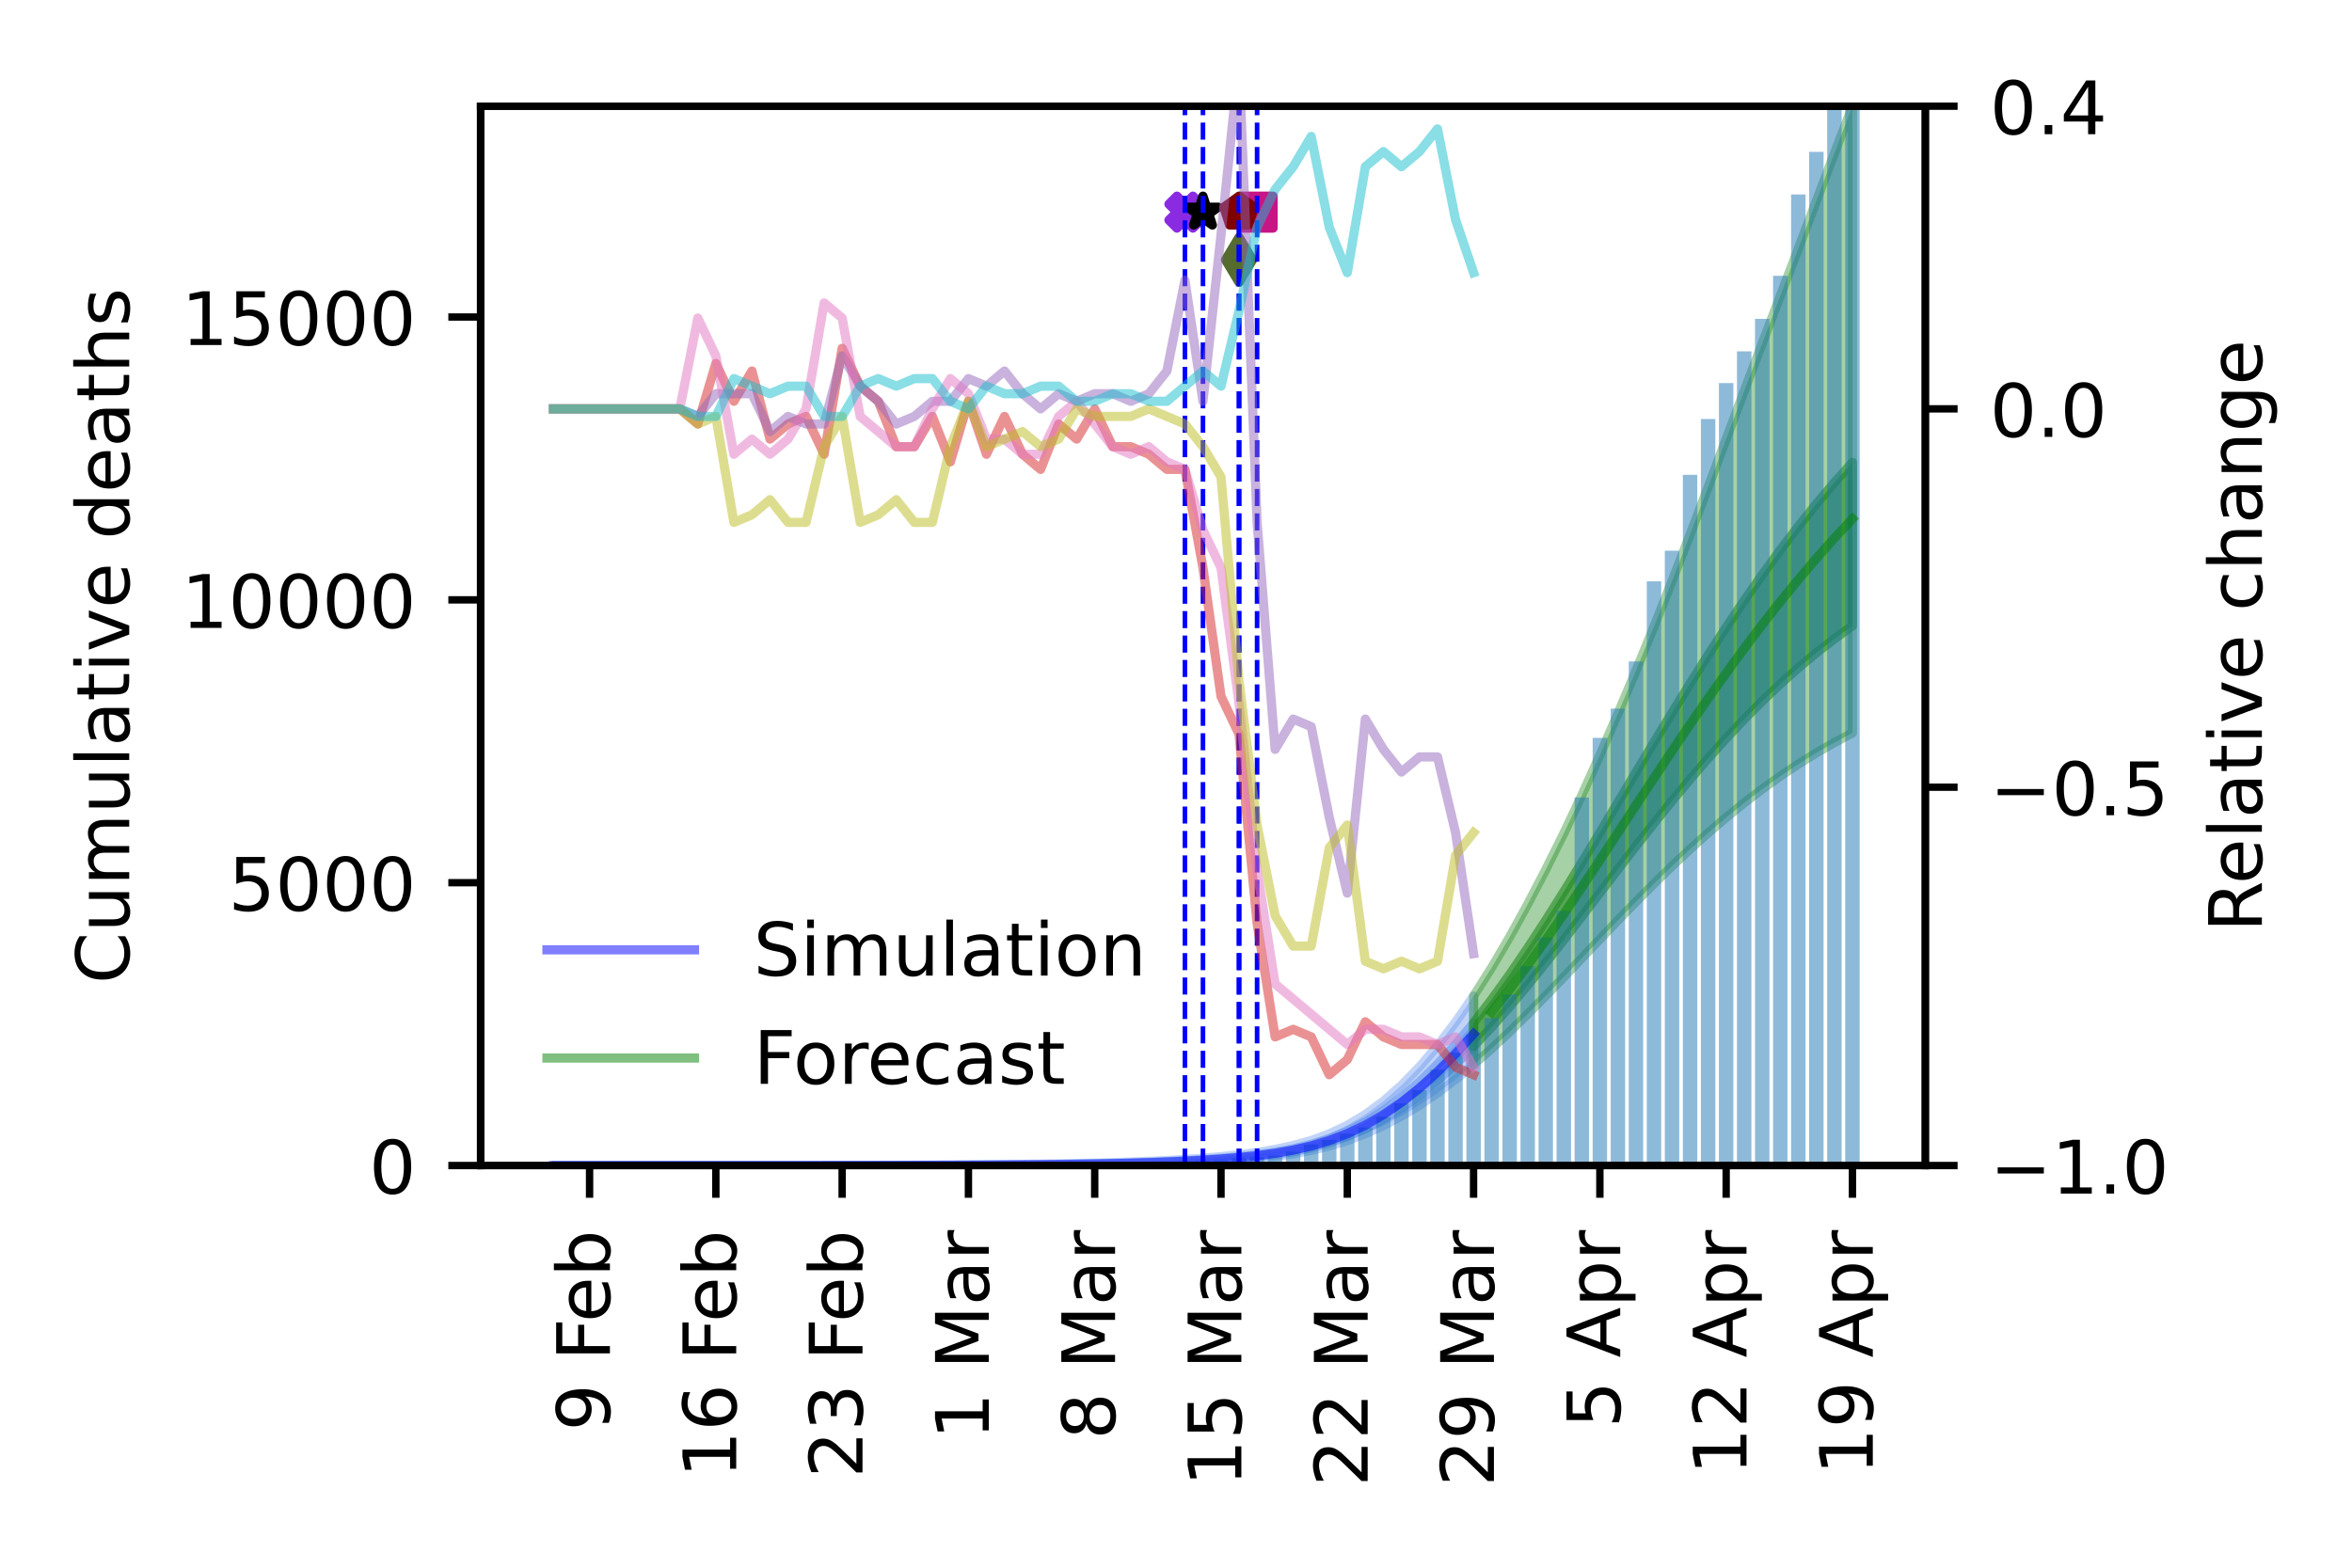 <?xml version="1.0" encoding="utf-8" standalone="no"?>
<!DOCTYPE svg PUBLIC "-//W3C//DTD SVG 1.1//EN"
  "http://www.w3.org/Graphics/SVG/1.1/DTD/svg11.dtd">
<!-- Created with matplotlib (https://matplotlib.org/) -->
<svg height="170.079pt" version="1.1" viewBox="0 0 255.118 170.079" width="255.118pt" xmlns="http://www.w3.org/2000/svg" xmlns:xlink="http://www.w3.org/1999/xlink">
 <defs>
  <style type="text/css">
*{stroke-linecap:butt;stroke-linejoin:round;}
  </style>
 </defs>
 <g id="figure_1">
  <g id="patch_1">
   <path d="M 0 170.079 
L 255.118 170.079 
L 255.118 0 
L 0 0 
z
" style="fill:#ffffff;"/>
  </g>
  <g id="axes_1">
   <g id="patch_2">
    <path d="M 52.13 126.449 
L 208.838 126.449 
L 208.838 11.52 
L 52.13 11.52 
z
" style="fill:#ffffff;"/>
   </g>
   <g id="PolyCollection_1">
    <defs>
     <path d="M 60.036 -43.63 
L 60.036 -43.63 
L 61.993 -43.63 
L 63.95 -43.63 
L 65.907 -43.63 
L 67.863 -43.63 
L 69.82 -43.63 
L 71.777 -43.63 
L 73.734 -43.63 
L 75.691 -43.63 
L 77.648 -43.63 
L 79.605 -43.63 
L 81.562 -43.631 
L 83.519 -43.631 
L 85.475 -43.631 
L 87.432 -43.631 
L 89.389 -43.632 
L 91.346 -43.633 
L 93.303 -43.634 
L 95.26 -43.635 
L 97.217 -43.636 
L 99.174 -43.638 
L 101.131 -43.641 
L 103.088 -43.644 
L 105.044 -43.647 
L 107.001 -43.652 
L 108.958 -43.659 
L 110.915 -43.666 
L 112.872 -43.676 
L 114.829 -43.689 
L 116.786 -43.705 
L 118.743 -43.725 
L 120.7 -43.751 
L 122.656 -43.783 
L 124.613 -43.824 
L 126.57 -43.876 
L 128.527 -43.941 
L 130.484 -44.022 
L 132.441 -44.124 
L 134.398 -44.252 
L 136.355 -44.413 
L 138.312 -44.624 
L 140.269 -44.903 
L 142.225 -45.271 
L 144.182 -45.745 
L 146.139 -46.342 
L 148.096 -47.076 
L 150.053 -47.957 
L 152.01 -48.986 
L 153.967 -50.168 
L 155.924 -51.502 
L 157.881 -52.978 
L 159.837 -54.586 
L 159.837 -62.017 
L 159.837 -62.017 
L 157.881 -59.188 
L 155.924 -56.627 
L 153.967 -54.337 
L 152.01 -52.328 
L 150.053 -50.606 
L 148.096 -49.167 
L 146.139 -47.994 
L 144.182 -47.066 
L 142.225 -46.347 
L 140.269 -45.799 
L 138.312 -45.38 
L 136.355 -45.057 
L 134.398 -44.801 
L 132.441 -44.596 
L 130.484 -44.428 
L 128.527 -44.291 
L 126.57 -44.177 
L 124.613 -44.085 
L 122.656 -44.008 
L 120.7 -43.944 
L 118.743 -43.891 
L 116.786 -43.848 
L 114.829 -43.811 
L 112.872 -43.78 
L 110.915 -43.754 
L 108.958 -43.733 
L 107.001 -43.715 
L 105.044 -43.7 
L 103.088 -43.687 
L 101.131 -43.677 
L 99.174 -43.668 
L 97.217 -43.66 
L 95.26 -43.654 
L 93.303 -43.649 
L 91.346 -43.645 
L 89.389 -43.641 
L 87.432 -43.639 
L 85.475 -43.636 
L 83.519 -43.635 
L 81.562 -43.633 
L 79.605 -43.632 
L 77.648 -43.631 
L 75.691 -43.631 
L 73.734 -43.631 
L 71.777 -43.63 
L 69.82 -43.63 
L 67.863 -43.63 
L 65.907 -43.63 
L 63.95 -43.63 
L 61.993 -43.63 
L 60.036 -43.63 
z
" id="mbe0ad9762b" style="stroke:#6495ed;stroke-opacity:0.4;"/>
    </defs>
    <g clip-path="url(#p29dd1afbad)">
     <use style="fill:#6495ed;fill-opacity:0.4;stroke:#6495ed;stroke-opacity:0.4;" x="0" xlink:href="#mbe0ad9762b" y="170.079"/>
    </g>
   </g>
   <g id="PolyCollection_2">
    <defs>
     <path d="M 60.036 -43.63 
L 60.036 -43.63 
L 61.993 -43.63 
L 63.95 -43.63 
L 65.907 -43.63 
L 67.863 -43.63 
L 69.82 -43.63 
L 71.777 -43.63 
L 73.734 -43.63 
L 75.691 -43.63 
L 77.648 -43.63 
L 79.605 -43.631 
L 81.562 -43.631 
L 83.519 -43.632 
L 85.475 -43.632 
L 87.432 -43.633 
L 89.389 -43.634 
L 91.346 -43.635 
L 93.303 -43.637 
L 95.26 -43.639 
L 97.217 -43.641 
L 99.174 -43.644 
L 101.131 -43.648 
L 103.088 -43.653 
L 105.044 -43.659 
L 107.001 -43.666 
L 108.958 -43.675 
L 110.915 -43.687 
L 112.872 -43.7 
L 114.829 -43.718 
L 116.786 -43.739 
L 118.743 -43.765 
L 120.7 -43.798 
L 122.656 -43.839 
L 124.613 -43.89 
L 126.57 -43.952 
L 128.527 -44.03 
L 130.484 -44.127 
L 132.441 -44.246 
L 134.398 -44.395 
L 136.355 -44.581 
L 138.312 -44.823 
L 140.269 -45.14 
L 142.225 -45.557 
L 144.182 -46.098 
L 146.139 -46.785 
L 148.096 -47.635 
L 150.053 -48.662 
L 152.01 -49.874 
L 153.967 -51.274 
L 155.924 -52.86 
L 157.881 -54.625 
L 159.837 -56.559 
L 159.837 -59.099 
L 159.837 -59.099 
L 157.881 -56.752 
L 155.924 -54.614 
L 153.967 -52.7 
L 152.01 -51.015 
L 150.053 -49.566 
L 148.096 -48.346 
L 146.139 -47.346 
L 144.182 -46.547 
L 142.225 -45.923 
L 140.269 -45.444 
L 138.312 -45.079 
L 136.355 -44.798 
L 134.398 -44.579 
L 132.441 -44.404 
L 130.484 -44.263 
L 128.527 -44.148 
L 126.57 -44.055 
L 124.613 -43.978 
L 122.656 -43.915 
L 120.7 -43.864 
L 118.743 -43.822 
L 116.786 -43.787 
L 114.829 -43.759 
L 112.872 -43.736 
L 110.915 -43.716 
L 108.958 -43.7 
L 107.001 -43.687 
L 105.044 -43.676 
L 103.088 -43.668 
L 101.131 -43.66 
L 99.174 -43.654 
L 97.217 -43.649 
L 95.26 -43.645 
L 93.303 -43.642 
L 91.346 -43.639 
L 89.389 -43.637 
L 87.432 -43.635 
L 85.475 -43.634 
L 83.519 -43.633 
L 81.562 -43.632 
L 79.605 -43.631 
L 77.648 -43.631 
L 75.691 -43.631 
L 73.734 -43.63 
L 71.777 -43.63 
L 69.82 -43.63 
L 67.863 -43.63 
L 65.907 -43.63 
L 63.95 -43.63 
L 61.993 -43.63 
L 60.036 -43.63 
z
" id="m7d3b8134b5" style="stroke:#6495ed;stroke-opacity:0.6;"/>
    </defs>
    <g clip-path="url(#p29dd1afbad)">
     <use style="fill:#6495ed;fill-opacity:0.6;stroke:#6495ed;stroke-opacity:0.6;" x="0" xlink:href="#m7d3b8134b5" y="170.079"/>
    </g>
   </g>
   <g id="PolyCollection_3">
    <defs>
     <path d="M 159.837 -62.017 
L 159.837 -54.586 
L 161.794 -56.312 
L 163.751 -58.142 
L 165.708 -60.059 
L 167.665 -62.044 
L 169.622 -64.073 
L 171.579 -66.125 
L 173.536 -68.183 
L 175.493 -70.23 
L 177.45 -72.245 
L 179.406 -74.21 
L 181.363 -76.115 
L 183.32 -77.952 
L 185.277 -79.712 
L 187.234 -81.388 
L 189.191 -82.976 
L 191.148 -84.473 
L 193.105 -85.874 
L 195.062 -87.182 
L 197.018 -88.395 
L 198.975 -89.521 
L 200.932 -90.558 
L 200.932 -158.559 
L 200.932 -158.559 
L 198.975 -153.443 
L 197.018 -148.29 
L 195.062 -143.116 
L 193.105 -137.979 
L 191.148 -132.839 
L 189.191 -127.659 
L 187.234 -122.442 
L 185.277 -117.239 
L 183.32 -112.086 
L 181.363 -107.047 
L 179.406 -102.104 
L 177.45 -97.316 
L 175.493 -92.67 
L 173.536 -88.153 
L 171.579 -83.806 
L 169.622 -79.669 
L 167.665 -75.738 
L 165.708 -71.984 
L 163.751 -68.43 
L 161.794 -65.098 
L 159.837 -62.017 
z
" id="mab12e65488" style="stroke:#228b22;stroke-opacity:0.4;"/>
    </defs>
    <g clip-path="url(#p29dd1afbad)">
     <use style="fill:#228b22;fill-opacity:0.4;stroke:#228b22;stroke-opacity:0.4;" x="0" xlink:href="#mab12e65488" y="170.079"/>
    </g>
   </g>
   <g id="PolyCollection_4">
    <defs>
     <path d="M 159.837 -59.099 
L 159.837 -56.559 
L 161.794 -58.646 
L 163.751 -60.867 
L 165.708 -63.198 
L 167.665 -65.619 
L 169.622 -68.111 
L 171.579 -70.651 
L 173.536 -73.206 
L 175.493 -75.756 
L 177.45 -78.281 
L 179.406 -80.765 
L 181.363 -83.188 
L 183.32 -85.538 
L 185.277 -87.803 
L 187.234 -89.974 
L 189.191 -92.049 
L 191.148 -94.016 
L 193.105 -95.873 
L 195.062 -97.619 
L 197.018 -99.252 
L 198.975 -100.774 
L 200.932 -102.185 
L 200.932 -119.907 
L 200.932 -119.907 
L 198.975 -117.723 
L 197.018 -115.413 
L 195.062 -112.974 
L 193.105 -110.411 
L 191.148 -107.726 
L 189.191 -104.928 
L 187.234 -102.02 
L 185.277 -99.016 
L 183.32 -95.924 
L 181.363 -92.761 
L 179.406 -89.547 
L 177.45 -86.29 
L 175.493 -83.018 
L 173.536 -79.751 
L 171.579 -76.514 
L 169.622 -73.335 
L 167.665 -70.231 
L 165.708 -67.229 
L 163.751 -64.357 
L 161.794 -61.64 
L 159.837 -59.099 
z
" id="mb11620b3e2" style="stroke:#228b22;stroke-opacity:0.6;"/>
    </defs>
    <g clip-path="url(#p29dd1afbad)">
     <use style="fill:#228b22;fill-opacity:0.6;stroke:#228b22;stroke-opacity:0.6;" x="0" xlink:href="#mb11620b3e2" y="170.079"/>
    </g>
   </g>
   <g id="PathCollection_1">
    <defs>
     <path d="M -0.866 1.732 
L 0 0.866 
L 0.866 1.732 
L 1.732 0.866 
L 0.866 0 
L 1.732 -0.866 
L 0.866 -1.732 
L 0 -0.866 
L -0.866 -1.732 
L -1.732 -0.866 
L -0.866 0 
L -1.732 0.866 
z
" id="m296a9b7e22" style="stroke:#8a2be2;"/>
    </defs>
    <g clip-path="url(#p29dd1afbad)">
     <use style="fill:#8a2be2;stroke:#8a2be2;" x="128.527" xlink:href="#m296a9b7e22" y="23.013"/>
    </g>
   </g>
   <g id="PathCollection_2">
    <defs>
     <path d="M 0 -1.732 
L -0.389 -0.535 
L -1.647 -0.535 
L -0.629 0.204 
L -1.018 1.401 
L -0 0.662 
L 1.018 1.401 
L 0.629 0.204 
L 1.647 -0.535 
L 0.389 -0.535 
z
" id="m4623f21486" style="stroke:#000000;"/>
    </defs>
    <g clip-path="url(#p29dd1afbad)">
     <use style="stroke:#000000;" x="130.484" xlink:href="#m4623f21486" y="23.013"/>
    </g>
   </g>
   <g id="PathCollection_3">
    <defs>
     <path d="M -1.732 1.732 
L 1.732 1.732 
L 1.732 -1.732 
L -1.732 -1.732 
z
" id="m2adc322f89" style="stroke:#c71585;"/>
    </defs>
    <g clip-path="url(#p29dd1afbad)">
     <use style="fill:#c71585;stroke:#c71585;" x="136.355" xlink:href="#m2adc322f89" y="23.013"/>
    </g>
   </g>
   <g id="PathCollection_4">
    <defs>
     <path d="M 0 -1.732 
L -1.647 -0.535 
L -1.018 1.401 
L 1.018 1.401 
L 1.647 -0.535 
z
" id="m65c0ec417d" style="stroke:#800000;"/>
    </defs>
    <g clip-path="url(#p29dd1afbad)">
     <use style="fill:#800000;stroke:#800000;" x="134.398" xlink:href="#m65c0ec417d" y="23.013"/>
    </g>
   </g>
   <g id="PathCollection_5">
    <defs>
     <path d="M -0 2.449 
L 1.47 0 
L 0 -2.449 
L -1.47 -0 
z
" id="m1a0b83ed3c" style="stroke:#556b2f;"/>
    </defs>
    <g clip-path="url(#p29dd1afbad)">
     <use style="fill:#556b2f;stroke:#556b2f;" x="134.398" xlink:href="#m1a0b83ed3c" y="28.185"/>
    </g>
   </g>
   <g id="patch_3">
    <path clip-path="url(#p29dd1afbad)" d="M 59.253 126.449 
L 60.819 126.449 
L 60.819 126.449 
L 59.253 126.449 
z
" style="fill:#1f77b4;opacity:0.5;"/>
   </g>
   <g id="patch_4">
    <path clip-path="url(#p29dd1afbad)" d="M 61.21 126.449 
L 62.776 126.449 
L 62.776 126.449 
L 61.21 126.449 
z
" style="fill:#1f77b4;opacity:0.5;"/>
   </g>
   <g id="patch_5">
    <path clip-path="url(#p29dd1afbad)" d="M 63.167 126.449 
L 64.732 126.449 
L 64.732 126.449 
L 63.167 126.449 
z
" style="fill:#1f77b4;opacity:0.5;"/>
   </g>
   <g id="patch_6">
    <path clip-path="url(#p29dd1afbad)" d="M 65.124 126.449 
L 66.689 126.449 
L 66.689 126.449 
L 65.124 126.449 
z
" style="fill:#1f77b4;opacity:0.5;"/>
   </g>
   <g id="patch_7">
    <path clip-path="url(#p29dd1afbad)" d="M 67.081 126.449 
L 68.646 126.449 
L 68.646 126.449 
L 67.081 126.449 
z
" style="fill:#1f77b4;opacity:0.5;"/>
   </g>
   <g id="patch_8">
    <path clip-path="url(#p29dd1afbad)" d="M 69.038 126.449 
L 70.603 126.449 
L 70.603 126.449 
L 69.038 126.449 
z
" style="fill:#1f77b4;opacity:0.5;"/>
   </g>
   <g id="patch_9">
    <path clip-path="url(#p29dd1afbad)" d="M 70.994 126.449 
L 72.56 126.449 
L 72.56 126.449 
L 70.994 126.449 
z
" style="fill:#1f77b4;opacity:0.5;"/>
   </g>
   <g id="patch_10">
    <path clip-path="url(#p29dd1afbad)" d="M 72.951 126.449 
L 74.517 126.449 
L 74.517 126.449 
L 72.951 126.449 
z
" style="fill:#1f77b4;opacity:0.5;"/>
   </g>
   <g id="patch_11">
    <path clip-path="url(#p29dd1afbad)" d="M 74.908 126.449 
L 76.474 126.449 
L 76.474 126.443 
L 74.908 126.443 
z
" style="fill:#1f77b4;opacity:0.5;"/>
   </g>
   <g id="patch_12">
    <path clip-path="url(#p29dd1afbad)" d="M 76.865 126.449 
L 78.431 126.449 
L 78.431 126.443 
L 76.865 126.443 
z
" style="fill:#1f77b4;opacity:0.5;"/>
   </g>
   <g id="patch_13">
    <path clip-path="url(#p29dd1afbad)" d="M 78.822 126.449 
L 80.388 126.449 
L 80.388 126.443 
L 78.822 126.443 
z
" style="fill:#1f77b4;opacity:0.5;"/>
   </g>
   <g id="patch_14">
    <path clip-path="url(#p29dd1afbad)" d="M 80.779 126.449 
L 82.344 126.449 
L 82.344 126.443 
L 80.779 126.443 
z
" style="fill:#1f77b4;opacity:0.5;"/>
   </g>
   <g id="patch_15">
    <path clip-path="url(#p29dd1afbad)" d="M 82.736 126.449 
L 84.301 126.449 
L 84.301 126.443 
L 82.736 126.443 
z
" style="fill:#1f77b4;opacity:0.5;"/>
   </g>
   <g id="patch_16">
    <path clip-path="url(#p29dd1afbad)" d="M 84.693 126.449 
L 86.258 126.449 
L 86.258 126.443 
L 84.693 126.443 
z
" style="fill:#1f77b4;opacity:0.5;"/>
   </g>
   <g id="patch_17">
    <path clip-path="url(#p29dd1afbad)" d="M 86.65 126.449 
L 88.215 126.449 
L 88.215 126.443 
L 86.65 126.443 
z
" style="fill:#1f77b4;opacity:0.5;"/>
   </g>
   <g id="patch_18">
    <path clip-path="url(#p29dd1afbad)" d="M 88.607 126.449 
L 90.172 126.449 
L 90.172 126.443 
L 88.607 126.443 
z
" style="fill:#1f77b4;opacity:0.5;"/>
   </g>
   <g id="patch_19">
    <path clip-path="url(#p29dd1afbad)" d="M 90.563 126.449 
L 92.129 126.449 
L 92.129 126.443 
L 90.563 126.443 
z
" style="fill:#1f77b4;opacity:0.5;"/>
   </g>
   <g id="patch_20">
    <path clip-path="url(#p29dd1afbad)" d="M 92.52 126.449 
L 94.086 126.449 
L 94.086 126.443 
L 92.52 126.443 
z
" style="fill:#1f77b4;opacity:0.5;"/>
   </g>
   <g id="patch_21">
    <path clip-path="url(#p29dd1afbad)" d="M 94.477 126.449 
L 96.043 126.449 
L 96.043 126.443 
L 94.477 126.443 
z
" style="fill:#1f77b4;opacity:0.5;"/>
   </g>
   <g id="patch_22">
    <path clip-path="url(#p29dd1afbad)" d="M 96.434 126.449 
L 98 126.449 
L 98 126.443 
L 96.434 126.443 
z
" style="fill:#1f77b4;opacity:0.5;"/>
   </g>
   <g id="patch_23">
    <path clip-path="url(#p29dd1afbad)" d="M 98.391 126.449 
L 99.957 126.449 
L 99.957 126.436 
L 98.391 126.436 
z
" style="fill:#1f77b4;opacity:0.5;"/>
   </g>
   <g id="patch_24">
    <path clip-path="url(#p29dd1afbad)" d="M 100.348 126.449 
L 101.913 126.449 
L 101.913 126.436 
L 100.348 126.436 
z
" style="fill:#1f77b4;opacity:0.5;"/>
   </g>
   <g id="patch_25">
    <path clip-path="url(#p29dd1afbad)" d="M 102.305 126.449 
L 103.87 126.449 
L 103.87 126.436 
L 102.305 126.436 
z
" style="fill:#1f77b4;opacity:0.5;"/>
   </g>
   <g id="patch_26">
    <path clip-path="url(#p29dd1afbad)" d="M 104.262 126.449 
L 105.827 126.449 
L 105.827 126.436 
L 104.262 126.436 
z
" style="fill:#1f77b4;opacity:0.5;"/>
   </g>
   <g id="patch_27">
    <path clip-path="url(#p29dd1afbad)" d="M 106.219 126.449 
L 107.784 126.449 
L 107.784 126.436 
L 106.219 126.436 
z
" style="fill:#1f77b4;opacity:0.5;"/>
   </g>
   <g id="patch_28">
    <path clip-path="url(#p29dd1afbad)" d="M 108.175 126.449 
L 109.741 126.449 
L 109.741 126.43 
L 108.175 126.43 
z
" style="fill:#1f77b4;opacity:0.5;"/>
   </g>
   <g id="patch_29">
    <path clip-path="url(#p29dd1afbad)" d="M 110.132 126.449 
L 111.698 126.449 
L 111.698 126.424 
L 110.132 126.424 
z
" style="fill:#1f77b4;opacity:0.5;"/>
   </g>
   <g id="patch_30">
    <path clip-path="url(#p29dd1afbad)" d="M 112.089 126.449 
L 113.655 126.449 
L 113.655 126.424 
L 112.089 126.424 
z
" style="fill:#1f77b4;opacity:0.5;"/>
   </g>
   <g id="patch_31">
    <path clip-path="url(#p29dd1afbad)" d="M 114.046 126.449 
L 115.612 126.449 
L 115.612 126.406 
L 114.046 126.406 
z
" style="fill:#1f77b4;opacity:0.5;"/>
   </g>
   <g id="patch_32">
    <path clip-path="url(#p29dd1afbad)" d="M 116.003 126.449 
L 117.569 126.449 
L 117.569 126.394 
L 116.003 126.394 
z
" style="fill:#1f77b4;opacity:0.5;"/>
   </g>
   <g id="patch_33">
    <path clip-path="url(#p29dd1afbad)" d="M 117.96 126.449 
L 119.525 126.449 
L 119.525 126.387 
L 117.96 126.387 
z
" style="fill:#1f77b4;opacity:0.5;"/>
   </g>
   <g id="patch_34">
    <path clip-path="url(#p29dd1afbad)" d="M 119.917 126.449 
L 121.482 126.449 
L 121.482 126.332 
L 119.917 126.332 
z
" style="fill:#1f77b4;opacity:0.5;"/>
   </g>
   <g id="patch_35">
    <path clip-path="url(#p29dd1afbad)" d="M 121.874 126.449 
L 123.439 126.449 
L 123.439 126.265 
L 121.874 126.265 
z
" style="fill:#1f77b4;opacity:0.5;"/>
   </g>
   <g id="patch_36">
    <path clip-path="url(#p29dd1afbad)" d="M 123.831 126.449 
L 125.396 126.449 
L 125.396 126.246 
L 123.831 126.246 
z
" style="fill:#1f77b4;opacity:0.5;"/>
   </g>
   <g id="patch_37">
    <path clip-path="url(#p29dd1afbad)" d="M 125.788 126.449 
L 127.353 126.449 
L 127.353 126.154 
L 125.788 126.154 
z
" style="fill:#1f77b4;opacity:0.5;"/>
   </g>
   <g id="patch_38">
    <path clip-path="url(#p29dd1afbad)" d="M 127.744 126.449 
L 129.31 126.449 
L 129.31 126.074 
L 127.744 126.074 
z
" style="fill:#1f77b4;opacity:0.5;"/>
   </g>
   <g id="patch_39">
    <path clip-path="url(#p29dd1afbad)" d="M 129.701 126.449 
L 131.267 126.449 
L 131.267 125.964 
L 129.701 125.964 
z
" style="fill:#1f77b4;opacity:0.5;"/>
   </g>
   <g id="patch_40">
    <path clip-path="url(#p29dd1afbad)" d="M 131.658 126.449 
L 133.224 126.449 
L 133.224 125.89 
L 131.658 125.89 
z
" style="fill:#1f77b4;opacity:0.5;"/>
   </g>
   <g id="patch_41">
    <path clip-path="url(#p29dd1afbad)" d="M 133.615 126.449 
L 135.181 126.449 
L 135.181 125.669 
L 133.615 125.669 
z
" style="fill:#1f77b4;opacity:0.5;"/>
   </g>
   <g id="patch_42">
    <path clip-path="url(#p29dd1afbad)" d="M 135.572 126.449 
L 137.137 126.449 
L 137.137 125.54 
L 135.572 125.54 
z
" style="fill:#1f77b4;opacity:0.5;"/>
   </g>
   <g id="patch_43">
    <path clip-path="url(#p29dd1afbad)" d="M 137.529 126.449 
L 139.094 126.449 
L 139.094 125.375 
L 137.529 125.375 
z
" style="fill:#1f77b4;opacity:0.5;"/>
   </g>
   <g id="patch_44">
    <path clip-path="url(#p29dd1afbad)" d="M 139.486 126.449 
L 141.051 126.449 
L 141.051 124.951 
L 139.486 124.951 
z
" style="fill:#1f77b4;opacity:0.5;"/>
   </g>
   <g id="patch_45">
    <path clip-path="url(#p29dd1afbad)" d="M 141.443 126.449 
L 143.008 126.449 
L 143.008 124.166 
L 141.443 124.166 
z
" style="fill:#1f77b4;opacity:0.5;"/>
   </g>
   <g id="patch_46">
    <path clip-path="url(#p29dd1afbad)" d="M 143.4 126.449 
L 144.965 126.449 
L 144.965 123.687 
L 143.4 123.687 
z
" style="fill:#1f77b4;opacity:0.5;"/>
   </g>
   <g id="patch_47">
    <path clip-path="url(#p29dd1afbad)" d="M 145.356 126.449 
L 146.922 126.449 
L 146.922 123 
L 145.356 123 
z
" style="fill:#1f77b4;opacity:0.5;"/>
   </g>
   <g id="patch_48">
    <path clip-path="url(#p29dd1afbad)" d="M 147.313 126.449 
L 148.879 126.449 
L 148.879 122.312 
L 147.313 122.312 
z
" style="fill:#1f77b4;opacity:0.5;"/>
   </g>
   <g id="patch_49">
    <path clip-path="url(#p29dd1afbad)" d="M 149.27 126.449 
L 150.836 126.449 
L 150.836 121.171 
L 149.27 121.171 
z
" style="fill:#1f77b4;opacity:0.5;"/>
   </g>
   <g id="patch_50">
    <path clip-path="url(#p29dd1afbad)" d="M 151.227 126.449 
L 152.793 126.449 
L 152.793 119.698 
L 151.227 119.698 
z
" style="fill:#1f77b4;opacity:0.5;"/>
   </g>
   <g id="patch_51">
    <path clip-path="url(#p29dd1afbad)" d="M 153.184 126.449 
L 154.75 126.449 
L 154.75 118.28 
L 153.184 118.28 
z
" style="fill:#1f77b4;opacity:0.5;"/>
   </g>
   <g id="patch_52">
    <path clip-path="url(#p29dd1afbad)" d="M 155.141 126.449 
L 156.706 126.449 
L 156.706 116.04 
L 155.141 116.04 
z
" style="fill:#1f77b4;opacity:0.5;"/>
   </g>
   <g id="patch_53">
    <path clip-path="url(#p29dd1afbad)" d="M 157.098 126.449 
L 158.663 126.449 
L 158.663 114.205 
L 157.098 114.205 
z
" style="fill:#1f77b4;opacity:0.5;"/>
   </g>
   <g id="patch_54">
    <path clip-path="url(#p29dd1afbad)" d="M 159.055 126.449 
L 160.62 126.449 
L 160.62 112.248 
L 159.055 112.248 
z
" style="fill:#1f77b4;opacity:0.5;"/>
   </g>
   <g id="patch_55">
    <path clip-path="url(#p29dd1afbad)" d="M 161.012 126.449 
L 162.577 126.449 
L 162.577 110.456 
L 161.012 110.456 
z
" style="fill:#1f77b4;opacity:0.5;"/>
   </g>
   <g id="patch_56">
    <path clip-path="url(#p29dd1afbad)" d="M 162.969 126.449 
L 164.534 126.449 
L 164.534 107.89 
L 162.969 107.89 
z
" style="fill:#1f77b4;opacity:0.5;"/>
   </g>
   <g id="patch_57">
    <path clip-path="url(#p29dd1afbad)" d="M 164.925 126.449 
L 166.491 126.449 
L 166.491 104.828 
L 164.925 104.828 
z
" style="fill:#1f77b4;opacity:0.5;"/>
   </g>
   <g id="patch_58">
    <path clip-path="url(#p29dd1afbad)" d="M 166.882 126.449 
L 168.448 126.449 
L 168.448 101.704 
L 166.882 101.704 
z
" style="fill:#1f77b4;opacity:0.5;"/>
   </g>
   <g id="patch_59">
    <path clip-path="url(#p29dd1afbad)" d="M 168.839 126.449 
L 170.405 126.449 
L 170.405 98.814 
L 168.839 98.814 
z
" style="fill:#1f77b4;opacity:0.5;"/>
   </g>
   <g id="patch_60">
    <path clip-path="url(#p29dd1afbad)" d="M 170.796 126.449 
L 172.362 126.449 
L 172.362 86.515 
L 170.796 86.515 
z
" style="fill:#1f77b4;opacity:0.5;"/>
   </g>
   <g id="patch_61">
    <path clip-path="url(#p29dd1afbad)" d="M 172.753 126.449 
L 174.318 126.449 
L 174.318 80.053 
L 172.753 80.053 
z
" style="fill:#1f77b4;opacity:0.5;"/>
   </g>
   <g id="patch_62">
    <path clip-path="url(#p29dd1afbad)" d="M 174.71 126.449 
L 176.275 126.449 
L 176.275 76.874 
L 174.71 76.874 
z
" style="fill:#1f77b4;opacity:0.5;"/>
   </g>
   <g id="patch_63">
    <path clip-path="url(#p29dd1afbad)" d="M 176.667 126.449 
L 178.232 126.449 
L 178.232 71.762 
L 176.667 71.762 
z
" style="fill:#1f77b4;opacity:0.5;"/>
   </g>
   <g id="patch_64">
    <path clip-path="url(#p29dd1afbad)" d="M 178.624 126.449 
L 180.189 126.449 
L 180.189 63.066 
L 178.624 63.066 
z
" style="fill:#1f77b4;opacity:0.5;"/>
   </g>
   <g id="patch_65">
    <path clip-path="url(#p29dd1afbad)" d="M 180.581 126.449 
L 182.146 126.449 
L 182.146 59.746 
L 180.581 59.746 
z
" style="fill:#1f77b4;opacity:0.5;"/>
   </g>
   <g id="patch_66">
    <path clip-path="url(#p29dd1afbad)" d="M 182.537 126.449 
L 184.103 126.449 
L 184.103 51.516 
L 182.537 51.516 
z
" style="fill:#1f77b4;opacity:0.5;"/>
   </g>
   <g id="patch_67">
    <path clip-path="url(#p29dd1afbad)" d="M 184.494 126.449 
L 186.06 126.449 
L 186.06 45.459 
L 184.494 45.459 
z
" style="fill:#1f77b4;opacity:0.5;"/>
   </g>
   <g id="patch_68">
    <path clip-path="url(#p29dd1afbad)" d="M 186.451 126.449 
L 188.017 126.449 
L 188.017 41.562 
L 186.451 41.562 
z
" style="fill:#1f77b4;opacity:0.5;"/>
   </g>
   <g id="patch_69">
    <path clip-path="url(#p29dd1afbad)" d="M 188.408 126.449 
L 189.974 126.449 
L 189.974 38.119 
L 188.408 38.119 
z
" style="fill:#1f77b4;opacity:0.5;"/>
   </g>
   <g id="patch_70">
    <path clip-path="url(#p29dd1afbad)" d="M 190.365 126.449 
L 191.931 126.449 
L 191.931 34.596 
L 190.365 34.596 
z
" style="fill:#1f77b4;opacity:0.5;"/>
   </g>
   <g id="patch_71">
    <path clip-path="url(#p29dd1afbad)" d="M 192.322 126.449 
L 193.887 126.449 
L 193.887 29.92 
L 192.322 29.92 
z
" style="fill:#1f77b4;opacity:0.5;"/>
   </g>
   <g id="patch_72">
    <path clip-path="url(#p29dd1afbad)" d="M 194.279 126.449 
L 195.844 126.449 
L 195.844 21.095 
L 194.279 21.095 
z
" style="fill:#1f77b4;opacity:0.5;"/>
   </g>
   <g id="patch_73">
    <path clip-path="url(#p29dd1afbad)" d="M 196.236 126.449 
L 197.801 126.449 
L 197.801 16.474 
L 196.236 16.474 
z
" style="fill:#1f77b4;opacity:0.5;"/>
   </g>
   <g id="patch_74">
    <path clip-path="url(#p29dd1afbad)" d="M 198.193 126.449 
L 199.758 126.449 
L 199.758 11.804 
L 198.193 11.804 
z
" style="fill:#1f77b4;opacity:0.5;"/>
   </g>
   <g id="patch_75">
    <path clip-path="url(#p29dd1afbad)" d="M 200.149 126.449 
L 201.715 126.449 
L 201.715 7.864 
L 200.149 7.864 
z
" style="fill:#1f77b4;opacity:0.5;"/>
   </g>
   <g id="matplotlib.axis_1">
    <g id="xtick_1">
     <g id="line2d_1">
      <defs>
       <path d="M 0 0 
L 0 3.5 
" id="m4752d6163a" style="stroke:#000000;stroke-width:0.8;"/>
      </defs>
      <g>
       <use style="stroke:#000000;stroke-width:0.8;" x="200.932" xlink:href="#m4752d6163a" y="126.449"/>
      </g>
     </g>
     <g id="text_1">
      <!-- 19 Apr -->
      <defs>
       <path d="M 12.406 8.297 
L 28.516 8.297 
L 28.516 63.922 
L 10.984 60.406 
L 10.984 69.391 
L 28.422 72.906 
L 38.281 72.906 
L 38.281 8.297 
L 54.391 8.297 
L 54.391 0 
L 12.406 0 
z
" id="DejaVuSans-49"/>
       <path d="M 10.984 1.516 
L 10.984 10.5 
Q 14.703 8.734 18.5 7.812 
Q 22.312 6.891 25.984 6.891 
Q 35.75 6.891 40.891 13.453 
Q 46.047 20.016 46.781 33.406 
Q 43.953 29.203 39.594 26.953 
Q 35.25 24.703 29.984 24.703 
Q 19.047 24.703 12.672 31.312 
Q 6.297 37.938 6.297 49.422 
Q 6.297 60.641 12.938 67.422 
Q 19.578 74.219 30.609 74.219 
Q 43.266 74.219 49.922 64.516 
Q 56.594 54.828 56.594 36.375 
Q 56.594 19.141 48.406 8.859 
Q 40.234 -1.422 26.422 -1.422 
Q 22.703 -1.422 18.891 -0.688 
Q 15.094 0.047 10.984 1.516 
z
M 30.609 32.422 
Q 37.25 32.422 41.125 36.953 
Q 45.016 41.5 45.016 49.422 
Q 45.016 57.281 41.125 61.844 
Q 37.25 66.406 30.609 66.406 
Q 23.969 66.406 20.094 61.844 
Q 16.219 57.281 16.219 49.422 
Q 16.219 41.5 20.094 36.953 
Q 23.969 32.422 30.609 32.422 
z
" id="DejaVuSans-57"/>
       <path id="DejaVuSans-32"/>
       <path d="M 34.188 63.188 
L 20.797 26.906 
L 47.609 26.906 
z
M 28.609 72.906 
L 39.797 72.906 
L 67.578 0 
L 57.328 0 
L 50.688 18.703 
L 17.828 18.703 
L 11.188 0 
L 0.781 0 
z
" id="DejaVuSans-65"/>
       <path d="M 18.109 8.203 
L 18.109 -20.797 
L 9.078 -20.797 
L 9.078 54.688 
L 18.109 54.688 
L 18.109 46.391 
Q 20.953 51.266 25.266 53.625 
Q 29.594 56 35.594 56 
Q 45.562 56 51.781 48.094 
Q 58.016 40.188 58.016 27.297 
Q 58.016 14.406 51.781 6.484 
Q 45.562 -1.422 35.594 -1.422 
Q 29.594 -1.422 25.266 0.953 
Q 20.953 3.328 18.109 8.203 
z
M 48.688 27.297 
Q 48.688 37.203 44.609 42.844 
Q 40.531 48.484 33.406 48.484 
Q 26.266 48.484 22.188 42.844 
Q 18.109 37.203 18.109 27.297 
Q 18.109 17.391 22.188 11.75 
Q 26.266 6.109 33.406 6.109 
Q 40.531 6.109 44.609 11.75 
Q 48.688 17.391 48.688 27.297 
z
" id="DejaVuSans-112"/>
       <path d="M 41.109 46.297 
Q 39.594 47.172 37.812 47.578 
Q 36.031 48 33.891 48 
Q 26.266 48 22.188 43.047 
Q 18.109 38.094 18.109 28.812 
L 18.109 0 
L 9.078 0 
L 9.078 54.688 
L 18.109 54.688 
L 18.109 46.188 
Q 20.953 51.172 25.484 53.578 
Q 30.031 56 36.531 56 
Q 37.453 56 38.578 55.875 
Q 39.703 55.766 41.062 55.516 
z
" id="DejaVuSans-114"/>
      </defs>
      <g transform="translate(203.14 160.011)rotate(-90)scale(0.08 -0.08)">
       <use xlink:href="#DejaVuSans-49"/>
       <use x="63.623" xlink:href="#DejaVuSans-57"/>
       <use x="127.246" xlink:href="#DejaVuSans-32"/>
       <use x="159.033" xlink:href="#DejaVuSans-65"/>
       <use x="227.441" xlink:href="#DejaVuSans-112"/>
       <use x="290.918" xlink:href="#DejaVuSans-114"/>
      </g>
     </g>
    </g>
    <g id="xtick_2">
     <g id="line2d_2">
      <g>
       <use style="stroke:#000000;stroke-width:0.8;" x="187.234" xlink:href="#m4752d6163a" y="126.449"/>
      </g>
     </g>
     <g id="text_2">
      <!-- 12 Apr -->
      <defs>
       <path d="M 19.188 8.297 
L 53.609 8.297 
L 53.609 0 
L 7.328 0 
L 7.328 8.297 
Q 12.938 14.109 22.625 23.891 
Q 32.328 33.688 34.812 36.531 
Q 39.547 41.844 41.422 45.531 
Q 43.312 49.219 43.312 52.781 
Q 43.312 58.594 39.234 62.25 
Q 35.156 65.922 28.609 65.922 
Q 23.969 65.922 18.812 64.312 
Q 13.672 62.703 7.812 59.422 
L 7.812 69.391 
Q 13.766 71.781 18.938 73 
Q 24.125 74.219 28.422 74.219 
Q 39.75 74.219 46.484 68.547 
Q 53.219 62.891 53.219 53.422 
Q 53.219 48.922 51.531 44.891 
Q 49.859 40.875 45.406 35.406 
Q 44.188 33.984 37.641 27.219 
Q 31.109 20.453 19.188 8.297 
z
" id="DejaVuSans-50"/>
      </defs>
      <g transform="translate(189.441 160.011)rotate(-90)scale(0.08 -0.08)">
       <use xlink:href="#DejaVuSans-49"/>
       <use x="63.623" xlink:href="#DejaVuSans-50"/>
       <use x="127.246" xlink:href="#DejaVuSans-32"/>
       <use x="159.033" xlink:href="#DejaVuSans-65"/>
       <use x="227.441" xlink:href="#DejaVuSans-112"/>
       <use x="290.918" xlink:href="#DejaVuSans-114"/>
      </g>
     </g>
    </g>
    <g id="xtick_3">
     <g id="line2d_3">
      <g>
       <use style="stroke:#000000;stroke-width:0.8;" x="173.536" xlink:href="#m4752d6163a" y="126.449"/>
      </g>
     </g>
     <g id="text_3">
      <!-- 5 Apr -->
      <defs>
       <path d="M 10.797 72.906 
L 49.516 72.906 
L 49.516 64.594 
L 19.828 64.594 
L 19.828 46.734 
Q 21.969 47.469 24.109 47.828 
Q 26.266 48.188 28.422 48.188 
Q 40.625 48.188 47.75 41.5 
Q 54.891 34.812 54.891 23.391 
Q 54.891 11.625 47.562 5.094 
Q 40.234 -1.422 26.906 -1.422 
Q 22.312 -1.422 17.547 -0.641 
Q 12.797 0.141 7.719 1.703 
L 7.719 11.625 
Q 12.109 9.234 16.797 8.062 
Q 21.484 6.891 26.703 6.891 
Q 35.156 6.891 40.078 11.328 
Q 45.016 15.766 45.016 23.391 
Q 45.016 31 40.078 35.438 
Q 35.156 39.891 26.703 39.891 
Q 22.75 39.891 18.812 39.016 
Q 14.891 38.141 10.797 36.281 
z
" id="DejaVuSans-53"/>
      </defs>
      <g transform="translate(175.743 154.921)rotate(-90)scale(0.08 -0.08)">
       <use xlink:href="#DejaVuSans-53"/>
       <use x="63.623" xlink:href="#DejaVuSans-32"/>
       <use x="95.41" xlink:href="#DejaVuSans-65"/>
       <use x="163.818" xlink:href="#DejaVuSans-112"/>
       <use x="227.295" xlink:href="#DejaVuSans-114"/>
      </g>
     </g>
    </g>
    <g id="xtick_4">
     <g id="line2d_4">
      <g>
       <use style="stroke:#000000;stroke-width:0.8;" x="159.837" xlink:href="#m4752d6163a" y="126.449"/>
      </g>
     </g>
     <g id="text_4">
      <!-- 29 Mar -->
      <defs>
       <path d="M 9.812 72.906 
L 24.516 72.906 
L 43.109 23.297 
L 61.812 72.906 
L 76.516 72.906 
L 76.516 0 
L 66.891 0 
L 66.891 64.016 
L 48.094 14.016 
L 38.188 14.016 
L 19.391 64.016 
L 19.391 0 
L 9.812 0 
z
" id="DejaVuSans-77"/>
       <path d="M 34.281 27.484 
Q 23.391 27.484 19.188 25 
Q 14.984 22.516 14.984 16.5 
Q 14.984 11.719 18.141 8.906 
Q 21.297 6.109 26.703 6.109 
Q 34.188 6.109 38.703 11.406 
Q 43.219 16.703 43.219 25.484 
L 43.219 27.484 
z
M 52.203 31.203 
L 52.203 0 
L 43.219 0 
L 43.219 8.297 
Q 40.141 3.328 35.547 0.953 
Q 30.953 -1.422 24.312 -1.422 
Q 15.922 -1.422 10.953 3.297 
Q 6 8.016 6 15.922 
Q 6 25.141 12.172 29.828 
Q 18.359 34.516 30.609 34.516 
L 43.219 34.516 
L 43.219 35.406 
Q 43.219 41.609 39.141 45 
Q 35.062 48.391 27.688 48.391 
Q 23 48.391 18.547 47.266 
Q 14.109 46.141 10.016 43.891 
L 10.016 52.203 
Q 14.938 54.109 19.578 55.047 
Q 24.219 56 28.609 56 
Q 40.484 56 46.344 49.844 
Q 52.203 43.703 52.203 31.203 
z
" id="DejaVuSans-97"/>
      </defs>
      <g transform="translate(162.045 161.265)rotate(-90)scale(0.08 -0.08)">
       <use xlink:href="#DejaVuSans-50"/>
       <use x="63.623" xlink:href="#DejaVuSans-57"/>
       <use x="127.246" xlink:href="#DejaVuSans-32"/>
       <use x="159.033" xlink:href="#DejaVuSans-77"/>
       <use x="245.312" xlink:href="#DejaVuSans-97"/>
       <use x="306.592" xlink:href="#DejaVuSans-114"/>
      </g>
     </g>
    </g>
    <g id="xtick_5">
     <g id="line2d_5">
      <g>
       <use style="stroke:#000000;stroke-width:0.8;" x="146.139" xlink:href="#m4752d6163a" y="126.449"/>
      </g>
     </g>
     <g id="text_5">
      <!-- 22 Mar -->
      <g transform="translate(148.347 161.265)rotate(-90)scale(0.08 -0.08)">
       <use xlink:href="#DejaVuSans-50"/>
       <use x="63.623" xlink:href="#DejaVuSans-50"/>
       <use x="127.246" xlink:href="#DejaVuSans-32"/>
       <use x="159.033" xlink:href="#DejaVuSans-77"/>
       <use x="245.312" xlink:href="#DejaVuSans-97"/>
       <use x="306.592" xlink:href="#DejaVuSans-114"/>
      </g>
     </g>
    </g>
    <g id="xtick_6">
     <g id="line2d_6">
      <g>
       <use style="stroke:#000000;stroke-width:0.8;" x="132.441" xlink:href="#m4752d6163a" y="126.449"/>
      </g>
     </g>
     <g id="text_6">
      <!-- 15 Mar -->
      <g transform="translate(134.648 161.265)rotate(-90)scale(0.08 -0.08)">
       <use xlink:href="#DejaVuSans-49"/>
       <use x="63.623" xlink:href="#DejaVuSans-53"/>
       <use x="127.246" xlink:href="#DejaVuSans-32"/>
       <use x="159.033" xlink:href="#DejaVuSans-77"/>
       <use x="245.312" xlink:href="#DejaVuSans-97"/>
       <use x="306.592" xlink:href="#DejaVuSans-114"/>
      </g>
     </g>
    </g>
    <g id="xtick_7">
     <g id="line2d_7">
      <g>
       <use style="stroke:#000000;stroke-width:0.8;" x="118.743" xlink:href="#m4752d6163a" y="126.449"/>
      </g>
     </g>
     <g id="text_7">
      <!-- 8 Mar -->
      <defs>
       <path d="M 31.781 34.625 
Q 24.75 34.625 20.719 30.859 
Q 16.703 27.094 16.703 20.516 
Q 16.703 13.922 20.719 10.156 
Q 24.75 6.391 31.781 6.391 
Q 38.812 6.391 42.859 10.172 
Q 46.922 13.969 46.922 20.516 
Q 46.922 27.094 42.891 30.859 
Q 38.875 34.625 31.781 34.625 
z
M 21.922 38.812 
Q 15.578 40.375 12.031 44.719 
Q 8.5 49.078 8.5 55.328 
Q 8.5 64.062 14.719 69.141 
Q 20.953 74.219 31.781 74.219 
Q 42.672 74.219 48.875 69.141 
Q 55.078 64.062 55.078 55.328 
Q 55.078 49.078 51.531 44.719 
Q 48 40.375 41.703 38.812 
Q 48.828 37.156 52.797 32.312 
Q 56.781 27.484 56.781 20.516 
Q 56.781 9.906 50.312 4.234 
Q 43.844 -1.422 31.781 -1.422 
Q 19.734 -1.422 13.25 4.234 
Q 6.781 9.906 6.781 20.516 
Q 6.781 27.484 10.781 32.312 
Q 14.797 37.156 21.922 38.812 
z
M 18.312 54.391 
Q 18.312 48.734 21.844 45.562 
Q 25.391 42.391 31.781 42.391 
Q 38.141 42.391 41.719 45.562 
Q 45.312 48.734 45.312 54.391 
Q 45.312 60.062 41.719 63.234 
Q 38.141 66.406 31.781 66.406 
Q 25.391 66.406 21.844 63.234 
Q 18.312 60.062 18.312 54.391 
z
" id="DejaVuSans-56"/>
      </defs>
      <g transform="translate(120.95 156.175)rotate(-90)scale(0.08 -0.08)">
       <use xlink:href="#DejaVuSans-56"/>
       <use x="63.623" xlink:href="#DejaVuSans-32"/>
       <use x="95.41" xlink:href="#DejaVuSans-77"/>
       <use x="181.689" xlink:href="#DejaVuSans-97"/>
       <use x="242.969" xlink:href="#DejaVuSans-114"/>
      </g>
     </g>
    </g>
    <g id="xtick_8">
     <g id="line2d_8">
      <g>
       <use style="stroke:#000000;stroke-width:0.8;" x="105.044" xlink:href="#m4752d6163a" y="126.449"/>
      </g>
     </g>
     <g id="text_8">
      <!-- 1 Mar -->
      <g transform="translate(107.252 156.175)rotate(-90)scale(0.08 -0.08)">
       <use xlink:href="#DejaVuSans-49"/>
       <use x="63.623" xlink:href="#DejaVuSans-32"/>
       <use x="95.41" xlink:href="#DejaVuSans-77"/>
       <use x="181.689" xlink:href="#DejaVuSans-97"/>
       <use x="242.969" xlink:href="#DejaVuSans-114"/>
      </g>
     </g>
    </g>
    <g id="xtick_9">
     <g id="line2d_9">
      <g>
       <use style="stroke:#000000;stroke-width:0.8;" x="91.346" xlink:href="#m4752d6163a" y="126.449"/>
      </g>
     </g>
     <g id="text_9">
      <!-- 23 Feb -->
      <defs>
       <path d="M 40.578 39.312 
Q 47.656 37.797 51.625 33 
Q 55.609 28.219 55.609 21.188 
Q 55.609 10.406 48.188 4.484 
Q 40.766 -1.422 27.094 -1.422 
Q 22.516 -1.422 17.656 -0.516 
Q 12.797 0.391 7.625 2.203 
L 7.625 11.719 
Q 11.719 9.328 16.594 8.109 
Q 21.484 6.891 26.812 6.891 
Q 36.078 6.891 40.938 10.547 
Q 45.797 14.203 45.797 21.188 
Q 45.797 27.641 41.281 31.266 
Q 36.766 34.906 28.719 34.906 
L 20.219 34.906 
L 20.219 43.016 
L 29.109 43.016 
Q 36.375 43.016 40.234 45.922 
Q 44.094 48.828 44.094 54.297 
Q 44.094 59.906 40.109 62.906 
Q 36.141 65.922 28.719 65.922 
Q 24.656 65.922 20.016 65.031 
Q 15.375 64.156 9.812 62.312 
L 9.812 71.094 
Q 15.438 72.656 20.344 73.438 
Q 25.25 74.219 29.594 74.219 
Q 40.828 74.219 47.359 69.109 
Q 53.906 64.016 53.906 55.328 
Q 53.906 49.266 50.438 45.094 
Q 46.969 40.922 40.578 39.312 
z
" id="DejaVuSans-51"/>
       <path d="M 9.812 72.906 
L 51.703 72.906 
L 51.703 64.594 
L 19.672 64.594 
L 19.672 43.109 
L 48.578 43.109 
L 48.578 34.812 
L 19.672 34.812 
L 19.672 0 
L 9.812 0 
z
" id="DejaVuSans-70"/>
       <path d="M 56.203 29.594 
L 56.203 25.203 
L 14.891 25.203 
Q 15.484 15.922 20.484 11.062 
Q 25.484 6.203 34.422 6.203 
Q 39.594 6.203 44.453 7.469 
Q 49.312 8.734 54.109 11.281 
L 54.109 2.781 
Q 49.266 0.734 44.188 -0.344 
Q 39.109 -1.422 33.891 -1.422 
Q 20.797 -1.422 13.156 6.188 
Q 5.516 13.812 5.516 26.812 
Q 5.516 40.234 12.766 48.109 
Q 20.016 56 32.328 56 
Q 43.359 56 49.781 48.891 
Q 56.203 41.797 56.203 29.594 
z
M 47.219 32.234 
Q 47.125 39.594 43.094 43.984 
Q 39.062 48.391 32.422 48.391 
Q 24.906 48.391 20.391 44.141 
Q 15.875 39.891 15.188 32.172 
z
" id="DejaVuSans-101"/>
       <path d="M 48.688 27.297 
Q 48.688 37.203 44.609 42.844 
Q 40.531 48.484 33.406 48.484 
Q 26.266 48.484 22.188 42.844 
Q 18.109 37.203 18.109 27.297 
Q 18.109 17.391 22.188 11.75 
Q 26.266 6.109 33.406 6.109 
Q 40.531 6.109 44.609 11.75 
Q 48.688 17.391 48.688 27.297 
z
M 18.109 46.391 
Q 20.953 51.266 25.266 53.625 
Q 29.594 56 35.594 56 
Q 45.562 56 51.781 48.094 
Q 58.016 40.188 58.016 27.297 
Q 58.016 14.406 51.781 6.484 
Q 45.562 -1.422 35.594 -1.422 
Q 29.594 -1.422 25.266 0.953 
Q 20.953 3.328 18.109 8.203 
L 18.109 0 
L 9.078 0 
L 9.078 75.984 
L 18.109 75.984 
z
" id="DejaVuSans-98"/>
      </defs>
      <g transform="translate(93.554 160.334)rotate(-90)scale(0.08 -0.08)">
       <use xlink:href="#DejaVuSans-50"/>
       <use x="63.623" xlink:href="#DejaVuSans-51"/>
       <use x="127.246" xlink:href="#DejaVuSans-32"/>
       <use x="159.033" xlink:href="#DejaVuSans-70"/>
       <use x="211.053" xlink:href="#DejaVuSans-101"/>
       <use x="272.576" xlink:href="#DejaVuSans-98"/>
      </g>
     </g>
    </g>
    <g id="xtick_10">
     <g id="line2d_10">
      <g>
       <use style="stroke:#000000;stroke-width:0.8;" x="77.648" xlink:href="#m4752d6163a" y="126.449"/>
      </g>
     </g>
     <g id="text_10">
      <!-- 16 Feb -->
      <defs>
       <path d="M 33.016 40.375 
Q 26.375 40.375 22.484 35.828 
Q 18.609 31.297 18.609 23.391 
Q 18.609 15.531 22.484 10.953 
Q 26.375 6.391 33.016 6.391 
Q 39.656 6.391 43.531 10.953 
Q 47.406 15.531 47.406 23.391 
Q 47.406 31.297 43.531 35.828 
Q 39.656 40.375 33.016 40.375 
z
M 52.594 71.297 
L 52.594 62.312 
Q 48.875 64.062 45.094 64.984 
Q 41.312 65.922 37.594 65.922 
Q 27.828 65.922 22.672 59.328 
Q 17.531 52.734 16.797 39.406 
Q 19.672 43.656 24.016 45.922 
Q 28.375 48.188 33.594 48.188 
Q 44.578 48.188 50.953 41.516 
Q 57.328 34.859 57.328 23.391 
Q 57.328 12.156 50.688 5.359 
Q 44.047 -1.422 33.016 -1.422 
Q 20.359 -1.422 13.672 8.266 
Q 6.984 17.969 6.984 36.375 
Q 6.984 53.656 15.188 63.938 
Q 23.391 74.219 37.203 74.219 
Q 40.922 74.219 44.703 73.484 
Q 48.484 72.75 52.594 71.297 
z
" id="DejaVuSans-54"/>
      </defs>
      <g transform="translate(79.855 160.334)rotate(-90)scale(0.08 -0.08)">
       <use xlink:href="#DejaVuSans-49"/>
       <use x="63.623" xlink:href="#DejaVuSans-54"/>
       <use x="127.246" xlink:href="#DejaVuSans-32"/>
       <use x="159.033" xlink:href="#DejaVuSans-70"/>
       <use x="211.053" xlink:href="#DejaVuSans-101"/>
       <use x="272.576" xlink:href="#DejaVuSans-98"/>
      </g>
     </g>
    </g>
    <g id="xtick_11">
     <g id="line2d_11">
      <g>
       <use style="stroke:#000000;stroke-width:0.8;" x="63.95" xlink:href="#m4752d6163a" y="126.449"/>
      </g>
     </g>
     <g id="text_11">
      <!-- 9 Feb -->
      <g transform="translate(66.157 155.244)rotate(-90)scale(0.08 -0.08)">
       <use xlink:href="#DejaVuSans-57"/>
       <use x="63.623" xlink:href="#DejaVuSans-32"/>
       <use x="95.41" xlink:href="#DejaVuSans-70"/>
       <use x="147.43" xlink:href="#DejaVuSans-101"/>
       <use x="208.953" xlink:href="#DejaVuSans-98"/>
      </g>
     </g>
    </g>
   </g>
   <g id="matplotlib.axis_2">
    <g id="ytick_1">
     <g id="line2d_12">
      <defs>
       <path d="M 0 0 
L -3.5 0 
" id="mbc92224908" style="stroke:#000000;stroke-width:0.8;"/>
      </defs>
      <g>
       <use style="stroke:#000000;stroke-width:0.8;" x="52.13" xlink:href="#mbc92224908" y="126.449"/>
      </g>
     </g>
     <g id="text_12">
      <!-- 0 -->
      <defs>
       <path d="M 31.781 66.406 
Q 24.172 66.406 20.328 58.906 
Q 16.5 51.422 16.5 36.375 
Q 16.5 21.391 20.328 13.891 
Q 24.172 6.391 31.781 6.391 
Q 39.453 6.391 43.281 13.891 
Q 47.125 21.391 47.125 36.375 
Q 47.125 51.422 43.281 58.906 
Q 39.453 66.406 31.781 66.406 
z
M 31.781 74.219 
Q 44.047 74.219 50.516 64.516 
Q 56.984 54.828 56.984 36.375 
Q 56.984 17.969 50.516 8.266 
Q 44.047 -1.422 31.781 -1.422 
Q 19.531 -1.422 13.062 8.266 
Q 6.594 17.969 6.594 36.375 
Q 6.594 54.828 13.062 64.516 
Q 19.531 74.219 31.781 74.219 
z
" id="DejaVuSans-48"/>
      </defs>
      <g transform="translate(40.04 129.488)scale(0.08 -0.08)">
       <use xlink:href="#DejaVuSans-48"/>
      </g>
     </g>
    </g>
    <g id="ytick_2">
     <g id="line2d_13">
      <g>
       <use style="stroke:#000000;stroke-width:0.8;" x="52.13" xlink:href="#mbc92224908" y="95.764"/>
      </g>
     </g>
     <g id="text_13">
      <!-- 5000 -->
      <g transform="translate(24.77 98.803)scale(0.08 -0.08)">
       <use xlink:href="#DejaVuSans-53"/>
       <use x="63.623" xlink:href="#DejaVuSans-48"/>
       <use x="127.246" xlink:href="#DejaVuSans-48"/>
       <use x="190.869" xlink:href="#DejaVuSans-48"/>
      </g>
     </g>
    </g>
    <g id="ytick_3">
     <g id="line2d_14">
      <g>
       <use style="stroke:#000000;stroke-width:0.8;" x="52.13" xlink:href="#mbc92224908" y="65.079"/>
      </g>
     </g>
     <g id="text_14">
      <!-- 10000 -->
      <g transform="translate(19.68 68.118)scale(0.08 -0.08)">
       <use xlink:href="#DejaVuSans-49"/>
       <use x="63.623" xlink:href="#DejaVuSans-48"/>
       <use x="127.246" xlink:href="#DejaVuSans-48"/>
       <use x="190.869" xlink:href="#DejaVuSans-48"/>
       <use x="254.492" xlink:href="#DejaVuSans-48"/>
      </g>
     </g>
    </g>
    <g id="ytick_4">
     <g id="line2d_15">
      <g>
       <use style="stroke:#000000;stroke-width:0.8;" x="52.13" xlink:href="#mbc92224908" y="34.394"/>
      </g>
     </g>
     <g id="text_15">
      <!-- 15000 -->
      <g transform="translate(19.68 37.433)scale(0.08 -0.08)">
       <use xlink:href="#DejaVuSans-49"/>
       <use x="63.623" xlink:href="#DejaVuSans-53"/>
       <use x="127.246" xlink:href="#DejaVuSans-48"/>
       <use x="190.869" xlink:href="#DejaVuSans-48"/>
       <use x="254.492" xlink:href="#DejaVuSans-48"/>
      </g>
     </g>
    </g>
    <g id="text_16">
     <!-- Cumulative deaths -->
     <defs>
      <path d="M 64.406 67.281 
L 64.406 56.891 
Q 59.422 61.531 53.781 63.812 
Q 48.141 66.109 41.797 66.109 
Q 29.297 66.109 22.656 58.469 
Q 16.016 50.828 16.016 36.375 
Q 16.016 21.969 22.656 14.328 
Q 29.297 6.688 41.797 6.688 
Q 48.141 6.688 53.781 8.984 
Q 59.422 11.281 64.406 15.922 
L 64.406 5.609 
Q 59.234 2.094 53.438 0.328 
Q 47.656 -1.422 41.219 -1.422 
Q 24.656 -1.422 15.125 8.703 
Q 5.609 18.844 5.609 36.375 
Q 5.609 53.953 15.125 64.078 
Q 24.656 74.219 41.219 74.219 
Q 47.75 74.219 53.531 72.484 
Q 59.328 70.75 64.406 67.281 
z
" id="DejaVuSans-67"/>
      <path d="M 8.5 21.578 
L 8.5 54.688 
L 17.484 54.688 
L 17.484 21.922 
Q 17.484 14.156 20.5 10.266 
Q 23.531 6.391 29.594 6.391 
Q 36.859 6.391 41.078 11.031 
Q 45.312 15.672 45.312 23.688 
L 45.312 54.688 
L 54.297 54.688 
L 54.297 0 
L 45.312 0 
L 45.312 8.406 
Q 42.047 3.422 37.719 1 
Q 33.406 -1.422 27.688 -1.422 
Q 18.266 -1.422 13.375 4.438 
Q 8.5 10.297 8.5 21.578 
z
M 31.109 56 
z
" id="DejaVuSans-117"/>
      <path d="M 52 44.188 
Q 55.375 50.25 60.062 53.125 
Q 64.75 56 71.094 56 
Q 79.641 56 84.281 50.016 
Q 88.922 44.047 88.922 33.016 
L 88.922 0 
L 79.891 0 
L 79.891 32.719 
Q 79.891 40.578 77.094 44.375 
Q 74.312 48.188 68.609 48.188 
Q 61.625 48.188 57.562 43.547 
Q 53.516 38.922 53.516 30.906 
L 53.516 0 
L 44.484 0 
L 44.484 32.719 
Q 44.484 40.625 41.703 44.406 
Q 38.922 48.188 33.109 48.188 
Q 26.219 48.188 22.156 43.531 
Q 18.109 38.875 18.109 30.906 
L 18.109 0 
L 9.078 0 
L 9.078 54.688 
L 18.109 54.688 
L 18.109 46.188 
Q 21.188 51.219 25.484 53.609 
Q 29.781 56 35.688 56 
Q 41.656 56 45.828 52.969 
Q 50 49.953 52 44.188 
z
" id="DejaVuSans-109"/>
      <path d="M 9.422 75.984 
L 18.406 75.984 
L 18.406 0 
L 9.422 0 
z
" id="DejaVuSans-108"/>
      <path d="M 18.312 70.219 
L 18.312 54.688 
L 36.812 54.688 
L 36.812 47.703 
L 18.312 47.703 
L 18.312 18.016 
Q 18.312 11.328 20.141 9.422 
Q 21.969 7.516 27.594 7.516 
L 36.812 7.516 
L 36.812 0 
L 27.594 0 
Q 17.188 0 13.234 3.875 
Q 9.281 7.766 9.281 18.016 
L 9.281 47.703 
L 2.688 47.703 
L 2.688 54.688 
L 9.281 54.688 
L 9.281 70.219 
z
" id="DejaVuSans-116"/>
      <path d="M 9.422 54.688 
L 18.406 54.688 
L 18.406 0 
L 9.422 0 
z
M 9.422 75.984 
L 18.406 75.984 
L 18.406 64.594 
L 9.422 64.594 
z
" id="DejaVuSans-105"/>
      <path d="M 2.984 54.688 
L 12.5 54.688 
L 29.594 8.797 
L 46.688 54.688 
L 56.203 54.688 
L 35.688 0 
L 23.484 0 
z
" id="DejaVuSans-118"/>
      <path d="M 45.406 46.391 
L 45.406 75.984 
L 54.391 75.984 
L 54.391 0 
L 45.406 0 
L 45.406 8.203 
Q 42.578 3.328 38.25 0.953 
Q 33.938 -1.422 27.875 -1.422 
Q 17.969 -1.422 11.734 6.484 
Q 5.516 14.406 5.516 27.297 
Q 5.516 40.188 11.734 48.094 
Q 17.969 56 27.875 56 
Q 33.938 56 38.25 53.625 
Q 42.578 51.266 45.406 46.391 
z
M 14.797 27.297 
Q 14.797 17.391 18.875 11.75 
Q 22.953 6.109 30.078 6.109 
Q 37.203 6.109 41.297 11.75 
Q 45.406 17.391 45.406 27.297 
Q 45.406 37.203 41.297 42.844 
Q 37.203 48.484 30.078 48.484 
Q 22.953 48.484 18.875 42.844 
Q 14.797 37.203 14.797 27.297 
z
" id="DejaVuSans-100"/>
      <path d="M 54.891 33.016 
L 54.891 0 
L 45.906 0 
L 45.906 32.719 
Q 45.906 40.484 42.875 44.328 
Q 39.844 48.188 33.797 48.188 
Q 26.516 48.188 22.312 43.547 
Q 18.109 38.922 18.109 30.906 
L 18.109 0 
L 9.078 0 
L 9.078 75.984 
L 18.109 75.984 
L 18.109 46.188 
Q 21.344 51.125 25.703 53.562 
Q 30.078 56 35.797 56 
Q 45.219 56 50.047 50.172 
Q 54.891 44.344 54.891 33.016 
z
" id="DejaVuSans-104"/>
      <path d="M 44.281 53.078 
L 44.281 44.578 
Q 40.484 46.531 36.375 47.5 
Q 32.281 48.484 27.875 48.484 
Q 21.188 48.484 17.844 46.438 
Q 14.5 44.391 14.5 40.281 
Q 14.5 37.156 16.891 35.375 
Q 19.281 33.594 26.516 31.984 
L 29.594 31.297 
Q 39.156 29.25 43.188 25.516 
Q 47.219 21.781 47.219 15.094 
Q 47.219 7.469 41.188 3.016 
Q 35.156 -1.422 24.609 -1.422 
Q 20.219 -1.422 15.453 -0.562 
Q 10.688 0.297 5.422 2 
L 5.422 11.281 
Q 10.406 8.688 15.234 7.391 
Q 20.062 6.109 24.812 6.109 
Q 31.156 6.109 34.562 8.281 
Q 37.984 10.453 37.984 14.406 
Q 37.984 18.062 35.516 20.016 
Q 33.062 21.969 24.703 23.781 
L 21.578 24.516 
Q 13.234 26.266 9.516 29.906 
Q 5.812 33.547 5.812 39.891 
Q 5.812 47.609 11.281 51.797 
Q 16.75 56 26.812 56 
Q 31.781 56 36.172 55.266 
Q 40.578 54.547 44.281 53.078 
z
" id="DejaVuSans-115"/>
     </defs>
     <g transform="translate(14.016 106.724)rotate(-90)scale(0.08 -0.08)">
      <use xlink:href="#DejaVuSans-67"/>
      <use x="69.824" xlink:href="#DejaVuSans-117"/>
      <use x="133.203" xlink:href="#DejaVuSans-109"/>
      <use x="230.615" xlink:href="#DejaVuSans-117"/>
      <use x="293.994" xlink:href="#DejaVuSans-108"/>
      <use x="321.777" xlink:href="#DejaVuSans-97"/>
      <use x="383.057" xlink:href="#DejaVuSans-116"/>
      <use x="422.266" xlink:href="#DejaVuSans-105"/>
      <use x="450.049" xlink:href="#DejaVuSans-118"/>
      <use x="509.229" xlink:href="#DejaVuSans-101"/>
      <use x="570.752" xlink:href="#DejaVuSans-32"/>
      <use x="602.539" xlink:href="#DejaVuSans-100"/>
      <use x="666.016" xlink:href="#DejaVuSans-101"/>
      <use x="727.539" xlink:href="#DejaVuSans-97"/>
      <use x="788.818" xlink:href="#DejaVuSans-116"/>
      <use x="828.027" xlink:href="#DejaVuSans-104"/>
      <use x="891.406" xlink:href="#DejaVuSans-115"/>
     </g>
    </g>
   </g>
   <g id="line2d_16">
    <path clip-path="url(#p29dd1afbad)" d="M 60.036 126.449 
L 61.993 126.449 
L 63.95 126.449 
L 65.907 126.449 
L 67.863 126.449 
L 69.82 126.449 
L 71.777 126.449 
L 73.734 126.448 
L 75.691 126.448 
L 77.648 126.448 
L 79.605 126.448 
L 81.562 126.447 
L 83.519 126.447 
L 85.475 126.446 
L 87.432 126.445 
L 89.389 126.443 
L 91.346 126.441 
L 93.303 126.439 
L 95.26 126.436 
L 97.217 126.433 
L 99.174 126.429 
L 101.131 126.424 
L 103.088 126.418 
L 105.044 126.41 
L 107.001 126.401 
L 108.958 126.39 
L 110.915 126.376 
L 112.872 126.359 
L 114.829 126.339 
L 116.786 126.314 
L 118.743 126.283 
L 120.7 126.245 
L 122.656 126.199 
L 124.613 126.142 
L 126.57 126.072 
L 128.527 125.985 
L 130.484 125.879 
L 132.441 125.748 
L 134.398 125.586 
L 136.355 125.382 
L 138.312 125.12 
L 140.269 124.777 
L 142.225 124.327 
L 144.182 123.742 
L 146.139 122.995 
L 148.096 122.065 
L 150.053 120.936 
L 152.01 119.598 
L 153.967 118.047 
L 155.924 116.287 
L 157.881 114.323 
L 159.837 112.169 
" style="fill:none;stroke:#0000ff;stroke-linecap:square;stroke-opacity:0.5;"/>
   </g>
   <g id="line2d_17">
    <path clip-path="url(#p29dd1afbad)" d="M 161.794 109.84 
L 163.751 107.353 
L 165.708 104.729 
L 167.665 101.991 
L 169.622 99.16 
L 171.579 96.26 
L 173.536 93.313 
L 175.493 90.342 
L 177.45 87.366 
L 179.406 84.405 
L 181.363 81.476 
L 183.32 78.594 
L 185.277 75.773 
L 187.234 73.022 
L 189.191 70.352 
L 191.148 67.769 
L 193.105 65.277 
L 195.062 62.882 
L 197.018 60.583 
L 198.975 58.382 
L 200.932 56.277 
" style="fill:none;stroke:#008000;stroke-linecap:square;stroke-opacity:0.5;"/>
   </g>
   <g id="line2d_18">
    <path clip-path="url(#p29dd1afbad)" d="M 128.527 126.449 
L 128.527 11.52 
" style="fill:none;stroke:#0000ff;stroke-dasharray:1.85,0.8;stroke-dashoffset:0;stroke-width:0.5;"/>
   </g>
   <g id="line2d_19">
    <path clip-path="url(#p29dd1afbad)" d="M 130.484 126.449 
L 130.484 11.52 
" style="fill:none;stroke:#0000ff;stroke-dasharray:1.85,0.8;stroke-dashoffset:0;stroke-width:0.5;"/>
   </g>
   <g id="line2d_20">
    <path clip-path="url(#p29dd1afbad)" d="M 136.355 126.449 
L 136.355 11.52 
" style="fill:none;stroke:#0000ff;stroke-dasharray:1.85,0.8;stroke-dashoffset:0;stroke-width:0.5;"/>
   </g>
   <g id="line2d_21">
    <path clip-path="url(#p29dd1afbad)" d="M 134.398 126.449 
L 134.398 11.52 
" style="fill:none;stroke:#0000ff;stroke-dasharray:1.85,0.8;stroke-dashoffset:0;stroke-width:0.5;"/>
   </g>
   <g id="line2d_22">
    <path clip-path="url(#p29dd1afbad)" d="M 134.398 126.449 
L 134.398 11.52 
" style="fill:none;stroke:#0000ff;stroke-dasharray:1.85,0.8;stroke-dashoffset:0;stroke-width:0.5;"/>
   </g>
   <g id="patch_76">
    <path d="M 52.13 126.449 
L 52.13 11.52 
" style="fill:none;stroke:#000000;stroke-linecap:square;stroke-linejoin:miter;stroke-width:0.8;"/>
   </g>
   <g id="patch_77">
    <path d="M 208.838 126.449 
L 208.838 11.52 
" style="fill:none;stroke:#000000;stroke-linecap:square;stroke-linejoin:miter;stroke-width:0.8;"/>
   </g>
   <g id="patch_78">
    <path d="M 52.13 126.449 
L 208.838 126.449 
" style="fill:none;stroke:#000000;stroke-linecap:square;stroke-linejoin:miter;stroke-width:0.8;"/>
   </g>
   <g id="patch_79">
    <path d="M 52.13 11.52 
L 208.838 11.52 
" style="fill:none;stroke:#000000;stroke-linecap:square;stroke-linejoin:miter;stroke-width:0.8;"/>
   </g>
   <g id="legend_1">
    <g id="line2d_23">
     <path d="M 59.33 103.042 
L 75.33 103.042 
" style="fill:none;stroke:#0000ff;stroke-linecap:square;stroke-opacity:0.5;"/>
    </g>
    <g id="line2d_24"/>
    <g id="text_17">
     <!-- Simulation -->
     <defs>
      <path d="M 53.516 70.516 
L 53.516 60.891 
Q 47.906 63.578 42.922 64.891 
Q 37.938 66.219 33.297 66.219 
Q 25.25 66.219 20.875 63.094 
Q 16.5 59.969 16.5 54.203 
Q 16.5 49.359 19.406 46.891 
Q 22.312 44.438 30.422 42.922 
L 36.375 41.703 
Q 47.406 39.594 52.656 34.297 
Q 57.906 29 57.906 20.125 
Q 57.906 9.516 50.797 4.047 
Q 43.703 -1.422 29.984 -1.422 
Q 24.812 -1.422 18.969 -0.25 
Q 13.141 0.922 6.891 3.219 
L 6.891 13.375 
Q 12.891 10.016 18.656 8.297 
Q 24.422 6.594 29.984 6.594 
Q 38.422 6.594 43.016 9.906 
Q 47.609 13.234 47.609 19.391 
Q 47.609 24.75 44.312 27.781 
Q 41.016 30.812 33.5 32.328 
L 27.484 33.5 
Q 16.453 35.688 11.516 40.375 
Q 6.594 45.062 6.594 53.422 
Q 6.594 63.094 13.406 68.656 
Q 20.219 74.219 32.172 74.219 
Q 37.312 74.219 42.625 73.281 
Q 47.953 72.359 53.516 70.516 
z
" id="DejaVuSans-83"/>
      <path d="M 30.609 48.391 
Q 23.391 48.391 19.188 42.75 
Q 14.984 37.109 14.984 27.297 
Q 14.984 17.484 19.156 11.844 
Q 23.344 6.203 30.609 6.203 
Q 37.797 6.203 41.984 11.859 
Q 46.188 17.531 46.188 27.297 
Q 46.188 37.016 41.984 42.703 
Q 37.797 48.391 30.609 48.391 
z
M 30.609 56 
Q 42.328 56 49.016 48.375 
Q 55.719 40.766 55.719 27.297 
Q 55.719 13.875 49.016 6.219 
Q 42.328 -1.422 30.609 -1.422 
Q 18.844 -1.422 12.172 6.219 
Q 5.516 13.875 5.516 27.297 
Q 5.516 40.766 12.172 48.375 
Q 18.844 56 30.609 56 
z
" id="DejaVuSans-111"/>
      <path d="M 54.891 33.016 
L 54.891 0 
L 45.906 0 
L 45.906 32.719 
Q 45.906 40.484 42.875 44.328 
Q 39.844 48.188 33.797 48.188 
Q 26.516 48.188 22.312 43.547 
Q 18.109 38.922 18.109 30.906 
L 18.109 0 
L 9.078 0 
L 9.078 54.688 
L 18.109 54.688 
L 18.109 46.188 
Q 21.344 51.125 25.703 53.562 
Q 30.078 56 35.797 56 
Q 45.219 56 50.047 50.172 
Q 54.891 44.344 54.891 33.016 
z
" id="DejaVuSans-110"/>
     </defs>
     <g transform="translate(81.73 105.842)scale(0.08 -0.08)">
      <use xlink:href="#DejaVuSans-83"/>
      <use x="63.477" xlink:href="#DejaVuSans-105"/>
      <use x="91.26" xlink:href="#DejaVuSans-109"/>
      <use x="188.672" xlink:href="#DejaVuSans-117"/>
      <use x="252.051" xlink:href="#DejaVuSans-108"/>
      <use x="279.834" xlink:href="#DejaVuSans-97"/>
      <use x="341.113" xlink:href="#DejaVuSans-116"/>
      <use x="380.322" xlink:href="#DejaVuSans-105"/>
      <use x="408.105" xlink:href="#DejaVuSans-111"/>
      <use x="469.287" xlink:href="#DejaVuSans-110"/>
     </g>
    </g>
    <g id="line2d_25">
     <path d="M 59.33 114.785 
L 75.33 114.785 
" style="fill:none;stroke:#008000;stroke-linecap:square;stroke-opacity:0.5;"/>
    </g>
    <g id="line2d_26"/>
    <g id="text_18">
     <!-- Forecast -->
     <defs>
      <path d="M 48.781 52.594 
L 48.781 44.188 
Q 44.969 46.297 41.141 47.344 
Q 37.312 48.391 33.406 48.391 
Q 24.656 48.391 19.812 42.844 
Q 14.984 37.312 14.984 27.297 
Q 14.984 17.281 19.812 11.734 
Q 24.656 6.203 33.406 6.203 
Q 37.312 6.203 41.141 7.25 
Q 44.969 8.297 48.781 10.406 
L 48.781 2.094 
Q 45.016 0.344 40.984 -0.531 
Q 36.969 -1.422 32.422 -1.422 
Q 20.062 -1.422 12.781 6.344 
Q 5.516 14.109 5.516 27.297 
Q 5.516 40.672 12.859 48.328 
Q 20.219 56 33.016 56 
Q 37.156 56 41.109 55.141 
Q 45.062 54.297 48.781 52.594 
z
" id="DejaVuSans-99"/>
     </defs>
     <g transform="translate(81.73 117.585)scale(0.08 -0.08)">
      <use xlink:href="#DejaVuSans-70"/>
      <use x="53.895" xlink:href="#DejaVuSans-111"/>
      <use x="115.076" xlink:href="#DejaVuSans-114"/>
      <use x="153.939" xlink:href="#DejaVuSans-101"/>
      <use x="215.463" xlink:href="#DejaVuSans-99"/>
      <use x="270.443" xlink:href="#DejaVuSans-97"/>
      <use x="331.723" xlink:href="#DejaVuSans-115"/>
      <use x="383.822" xlink:href="#DejaVuSans-116"/>
     </g>
    </g>
   </g>
  </g>
  <g id="axes_2">
   <g id="matplotlib.axis_3">
    <g id="ytick_5">
     <g id="line2d_27">
      <defs>
       <path d="M 0 0 
L 3.5 0 
" id="m44278a1ef6" style="stroke:#000000;stroke-width:0.8;"/>
      </defs>
      <g>
       <use style="stroke:#000000;stroke-width:0.8;" x="208.838" xlink:href="#m44278a1ef6" y="126.449"/>
      </g>
     </g>
     <g id="text_19">
      <!-- −1.0 -->
      <defs>
       <path d="M 10.594 35.5 
L 73.188 35.5 
L 73.188 27.203 
L 10.594 27.203 
z
" id="DejaVuSans-8722"/>
       <path d="M 10.688 12.406 
L 21 12.406 
L 21 0 
L 10.688 0 
z
" id="DejaVuSans-46"/>
      </defs>
      <g transform="translate(215.838 129.488)scale(0.08 -0.08)">
       <use xlink:href="#DejaVuSans-8722"/>
       <use x="83.789" xlink:href="#DejaVuSans-49"/>
       <use x="147.412" xlink:href="#DejaVuSans-46"/>
       <use x="179.199" xlink:href="#DejaVuSans-48"/>
      </g>
     </g>
    </g>
    <g id="ytick_6">
     <g id="line2d_28">
      <g>
       <use style="stroke:#000000;stroke-width:0.8;" x="208.838" xlink:href="#m44278a1ef6" y="85.403"/>
      </g>
     </g>
     <g id="text_20">
      <!-- −0.5 -->
      <g transform="translate(215.838 88.442)scale(0.08 -0.08)">
       <use xlink:href="#DejaVuSans-8722"/>
       <use x="83.789" xlink:href="#DejaVuSans-48"/>
       <use x="147.412" xlink:href="#DejaVuSans-46"/>
       <use x="179.199" xlink:href="#DejaVuSans-53"/>
      </g>
     </g>
    </g>
    <g id="ytick_7">
     <g id="line2d_29">
      <g>
       <use style="stroke:#000000;stroke-width:0.8;" x="208.838" xlink:href="#m44278a1ef6" y="44.357"/>
      </g>
     </g>
     <g id="text_21">
      <!-- 0.0 -->
      <g transform="translate(215.838 47.396)scale(0.08 -0.08)">
       <use xlink:href="#DejaVuSans-48"/>
       <use x="63.623" xlink:href="#DejaVuSans-46"/>
       <use x="95.41" xlink:href="#DejaVuSans-48"/>
      </g>
     </g>
    </g>
    <g id="ytick_8">
     <g id="line2d_30">
      <g>
       <use style="stroke:#000000;stroke-width:0.8;" x="208.838" xlink:href="#m44278a1ef6" y="11.52"/>
      </g>
     </g>
     <g id="text_22">
      <!-- 0.4 -->
      <defs>
       <path d="M 37.797 64.312 
L 12.891 25.391 
L 37.797 25.391 
z
M 35.203 72.906 
L 47.609 72.906 
L 47.609 25.391 
L 58.016 25.391 
L 58.016 17.188 
L 47.609 17.188 
L 47.609 0 
L 37.797 0 
L 37.797 17.188 
L 4.891 17.188 
L 4.891 26.703 
z
" id="DejaVuSans-52"/>
      </defs>
      <g transform="translate(215.838 14.559)scale(0.08 -0.08)">
       <use xlink:href="#DejaVuSans-48"/>
       <use x="63.623" xlink:href="#DejaVuSans-46"/>
       <use x="95.41" xlink:href="#DejaVuSans-52"/>
      </g>
     </g>
    </g>
    <g id="text_23">
     <!-- Relative change -->
     <defs>
      <path d="M 44.391 34.188 
Q 47.562 33.109 50.562 29.594 
Q 53.562 26.078 56.594 19.922 
L 66.609 0 
L 56 0 
L 46.688 18.703 
Q 43.062 26.031 39.672 28.422 
Q 36.281 30.812 30.422 30.812 
L 19.672 30.812 
L 19.672 0 
L 9.812 0 
L 9.812 72.906 
L 32.078 72.906 
Q 44.578 72.906 50.734 67.672 
Q 56.891 62.453 56.891 51.906 
Q 56.891 45.016 53.688 40.469 
Q 50.484 35.938 44.391 34.188 
z
M 19.672 64.797 
L 19.672 38.922 
L 32.078 38.922 
Q 39.203 38.922 42.844 42.219 
Q 46.484 45.516 46.484 51.906 
Q 46.484 58.297 42.844 61.547 
Q 39.203 64.797 32.078 64.797 
z
" id="DejaVuSans-82"/>
      <path d="M 45.406 27.984 
Q 45.406 37.75 41.375 43.109 
Q 37.359 48.484 30.078 48.484 
Q 22.859 48.484 18.828 43.109 
Q 14.797 37.75 14.797 27.984 
Q 14.797 18.266 18.828 12.891 
Q 22.859 7.516 30.078 7.516 
Q 37.359 7.516 41.375 12.891 
Q 45.406 18.266 45.406 27.984 
z
M 54.391 6.781 
Q 54.391 -7.172 48.188 -13.984 
Q 42 -20.797 29.203 -20.797 
Q 24.469 -20.797 20.266 -20.094 
Q 16.062 -19.391 12.109 -17.922 
L 12.109 -9.188 
Q 16.062 -11.328 19.922 -12.344 
Q 23.781 -13.375 27.781 -13.375 
Q 36.625 -13.375 41.016 -8.766 
Q 45.406 -4.156 45.406 5.172 
L 45.406 9.625 
Q 42.625 4.781 38.281 2.391 
Q 33.938 0 27.875 0 
Q 17.828 0 11.672 7.656 
Q 5.516 15.328 5.516 27.984 
Q 5.516 40.672 11.672 48.328 
Q 17.828 56 27.875 56 
Q 33.938 56 38.281 53.609 
Q 42.625 51.219 45.406 46.391 
L 45.406 54.688 
L 54.391 54.688 
z
" id="DejaVuSans-103"/>
     </defs>
     <g transform="translate(245.343 101.108)rotate(-90)scale(0.08 -0.08)">
      <use xlink:href="#DejaVuSans-82"/>
      <use x="64.982" xlink:href="#DejaVuSans-101"/>
      <use x="126.506" xlink:href="#DejaVuSans-108"/>
      <use x="154.289" xlink:href="#DejaVuSans-97"/>
      <use x="215.568" xlink:href="#DejaVuSans-116"/>
      <use x="254.777" xlink:href="#DejaVuSans-105"/>
      <use x="282.561" xlink:href="#DejaVuSans-118"/>
      <use x="341.74" xlink:href="#DejaVuSans-101"/>
      <use x="403.264" xlink:href="#DejaVuSans-32"/>
      <use x="435.051" xlink:href="#DejaVuSans-99"/>
      <use x="490.031" xlink:href="#DejaVuSans-104"/>
      <use x="553.41" xlink:href="#DejaVuSans-97"/>
      <use x="614.689" xlink:href="#DejaVuSans-110"/>
      <use x="678.068" xlink:href="#DejaVuSans-103"/>
      <use x="741.545" xlink:href="#DejaVuSans-101"/>
     </g>
    </g>
   </g>
   <g id="line2d_31">
    <path clip-path="url(#p29dd1afbad)" d="M 60.036 44.357 
L 61.993 44.357 
L 63.95 44.357 
L 65.907 44.357 
L 67.863 44.357 
L 69.82 44.357 
L 71.777 44.357 
L 73.734 44.357 
L 75.691 45.999 
L 77.648 39.431 
L 79.605 43.536 
L 81.562 40.252 
L 83.519 47.64 
L 85.475 45.999 
L 87.432 45.178 
L 89.389 49.282 
L 91.346 37.789 
L 93.303 41.894 
L 95.26 43.536 
L 97.217 48.461 
L 99.174 48.461 
L 101.131 45.178 
L 103.088 50.103 
L 105.044 43.536 
L 107.001 49.282 
L 108.958 45.178 
L 110.915 49.282 
L 112.872 50.924 
L 114.829 45.999 
L 116.786 47.64 
L 118.743 44.357 
L 120.7 48.461 
L 122.656 48.461 
L 124.613 49.282 
L 126.57 50.924 
L 128.527 50.924 
L 130.484 61.596 
L 132.441 75.552 
L 134.398 79.656 
L 136.355 100.179 
L 138.312 112.493 
L 140.269 111.672 
L 142.225 112.493 
L 144.182 116.598 
L 146.139 114.956 
L 148.096 110.851 
L 150.053 112.493 
L 152.01 113.314 
L 153.967 113.314 
L 155.924 113.314 
L 157.881 115.777 
L 159.837 116.598 
" style="fill:none;stroke:#d62728;stroke-linecap:square;stroke-opacity:0.5;"/>
   </g>
   <g id="line2d_32">
    <path clip-path="url(#p29dd1afbad)" d="M 60.036 44.357 
L 61.993 44.357 
L 63.95 44.357 
L 65.907 44.357 
L 67.863 44.357 
L 69.82 44.357 
L 71.777 44.357 
L 73.734 44.357 
L 75.691 45.178 
L 77.648 42.715 
L 79.605 42.715 
L 81.562 42.715 
L 83.519 46.82 
L 85.475 45.178 
L 87.432 45.999 
L 89.389 45.999 
L 91.346 38.61 
L 93.303 41.894 
L 95.26 43.536 
L 97.217 45.999 
L 99.174 45.178 
L 101.131 43.536 
L 103.088 43.536 
L 105.044 41.073 
L 107.001 41.894 
L 108.958 40.252 
L 110.915 42.715 
L 112.872 44.357 
L 114.829 42.715 
L 116.786 43.536 
L 118.743 42.715 
L 120.7 42.715 
L 122.656 43.536 
L 124.613 42.715 
L 126.57 40.252 
L 128.527 30.401 
L 130.484 43.536 
L 132.441 25.476 
L 134.398 6.594 
L 136.355 56.671 
L 138.312 81.298 
L 140.269 78.014 
L 142.225 78.835 
L 144.182 88.686 
L 146.139 96.896 
L 148.096 78.014 
L 150.053 81.298 
L 152.01 83.761 
L 153.967 82.119 
L 155.924 82.119 
L 157.881 90.328 
L 159.837 103.463 
" style="fill:none;stroke:#9467bd;stroke-linecap:square;stroke-opacity:0.5;"/>
   </g>
   <g id="line2d_33">
    <path clip-path="url(#p29dd1afbad)" d="M 60.036 44.357 
L 61.993 44.357 
L 63.95 44.357 
L 65.907 44.357 
L 67.863 44.357 
L 69.82 44.357 
L 71.777 44.357 
L 73.734 44.357 
L 75.691 34.506 
L 77.648 38.61 
L 79.605 49.282 
L 81.562 47.64 
L 83.519 49.282 
L 85.475 47.64 
L 87.432 44.357 
L 89.389 32.864 
L 91.346 34.506 
L 93.303 45.178 
L 95.26 46.82 
L 97.217 48.461 
L 99.174 48.461 
L 101.131 44.357 
L 103.088 41.073 
L 105.044 42.715 
L 107.001 47.64 
L 108.958 47.64 
L 110.915 49.282 
L 112.872 49.282 
L 114.829 45.178 
L 116.786 43.536 
L 118.743 45.999 
L 120.7 48.461 
L 122.656 49.282 
L 124.613 48.461 
L 126.57 50.103 
L 128.527 50.924 
L 130.484 57.491 
L 132.441 61.596 
L 134.398 76.373 
L 136.355 94.433 
L 138.312 106.747 
L 140.269 108.389 
L 142.225 110.03 
L 144.182 111.672 
L 146.139 113.314 
L 148.096 111.672 
L 150.053 111.672 
L 152.01 112.493 
L 153.967 112.493 
L 155.924 113.314 
L 157.881 112.493 
L 159.837 115.777 
" style="fill:none;stroke:#e377c2;stroke-linecap:square;stroke-opacity:0.5;"/>
   </g>
   <g id="line2d_34">
    <path clip-path="url(#p29dd1afbad)" d="M 60.036 44.357 
L 61.993 44.357 
L 63.95 44.357 
L 65.907 44.357 
L 67.863 44.357 
L 69.82 44.357 
L 71.777 44.357 
L 73.734 44.357 
L 75.691 45.999 
L 77.648 45.178 
L 79.605 56.671 
L 81.562 55.85 
L 83.519 54.208 
L 85.475 56.671 
L 87.432 56.671 
L 89.389 48.461 
L 91.346 45.178 
L 93.303 56.671 
L 95.26 55.85 
L 97.217 54.208 
L 99.174 56.671 
L 101.131 56.671 
L 103.088 48.461 
L 105.044 43.536 
L 107.001 48.461 
L 108.958 47.64 
L 110.915 46.82 
L 112.872 48.461 
L 114.829 47.64 
L 116.786 44.357 
L 118.743 45.178 
L 120.7 45.178 
L 122.656 45.178 
L 124.613 44.357 
L 126.57 45.178 
L 128.527 45.999 
L 130.484 48.461 
L 132.441 51.745 
L 134.398 73.91 
L 136.355 89.507 
L 138.312 99.358 
L 140.269 102.642 
L 142.225 102.642 
L 144.182 91.97 
L 146.139 89.507 
L 148.096 104.284 
L 150.053 105.105 
L 152.01 104.284 
L 153.967 105.105 
L 155.924 104.284 
L 157.881 92.791 
L 159.837 90.328 
" style="fill:none;stroke:#bcbd22;stroke-linecap:square;stroke-opacity:0.5;"/>
   </g>
   <g id="line2d_35">
    <path clip-path="url(#p29dd1afbad)" d="M 60.036 44.357 
L 61.993 44.357 
L 63.95 44.357 
L 65.907 44.357 
L 67.863 44.357 
L 69.82 44.357 
L 71.777 44.357 
L 73.734 44.357 
L 75.691 45.178 
L 77.648 45.178 
L 79.605 41.073 
L 81.562 41.894 
L 83.519 42.715 
L 85.475 41.894 
L 87.432 41.894 
L 89.389 45.178 
L 91.346 45.178 
L 93.303 41.894 
L 95.26 41.073 
L 97.217 41.894 
L 99.174 41.073 
L 101.131 41.073 
L 103.088 43.536 
L 105.044 44.357 
L 107.001 41.894 
L 108.958 42.715 
L 110.915 42.715 
L 112.872 41.894 
L 114.829 41.894 
L 116.786 43.536 
L 118.743 43.536 
L 120.7 42.715 
L 122.656 42.715 
L 124.613 43.536 
L 126.57 43.536 
L 128.527 41.894 
L 130.484 40.252 
L 132.441 41.894 
L 134.398 33.685 
L 136.355 24.655 
L 138.312 20.55 
L 140.269 18.087 
L 142.225 14.804 
L 144.182 24.655 
L 146.139 29.58 
L 148.096 18.087 
L 150.053 16.446 
L 152.01 18.087 
L 153.967 16.446 
L 155.924 13.983 
L 157.881 23.834 
L 159.837 29.58 
" style="fill:none;stroke:#17becf;stroke-linecap:square;stroke-opacity:0.5;"/>
   </g>
   <g id="patch_80">
    <path d="M 52.13 126.449 
L 52.13 11.52 
" style="fill:none;stroke:#000000;stroke-linecap:square;stroke-linejoin:miter;stroke-width:0.8;"/>
   </g>
   <g id="patch_81">
    <path d="M 208.838 126.449 
L 208.838 11.52 
" style="fill:none;stroke:#000000;stroke-linecap:square;stroke-linejoin:miter;stroke-width:0.8;"/>
   </g>
   <g id="patch_82">
    <path d="M 52.13 126.449 
L 208.838 126.449 
" style="fill:none;stroke:#000000;stroke-linecap:square;stroke-linejoin:miter;stroke-width:0.8;"/>
   </g>
   <g id="patch_83">
    <path d="M 52.13 11.52 
L 208.838 11.52 
" style="fill:none;stroke:#000000;stroke-linecap:square;stroke-linejoin:miter;stroke-width:0.8;"/>
   </g>
  </g>
 </g>
 <defs>
  <clipPath id="p29dd1afbad">
   <rect height="114.929" width="156.708" x="52.13" y="11.52"/>
  </clipPath>
 </defs>
</svg>
